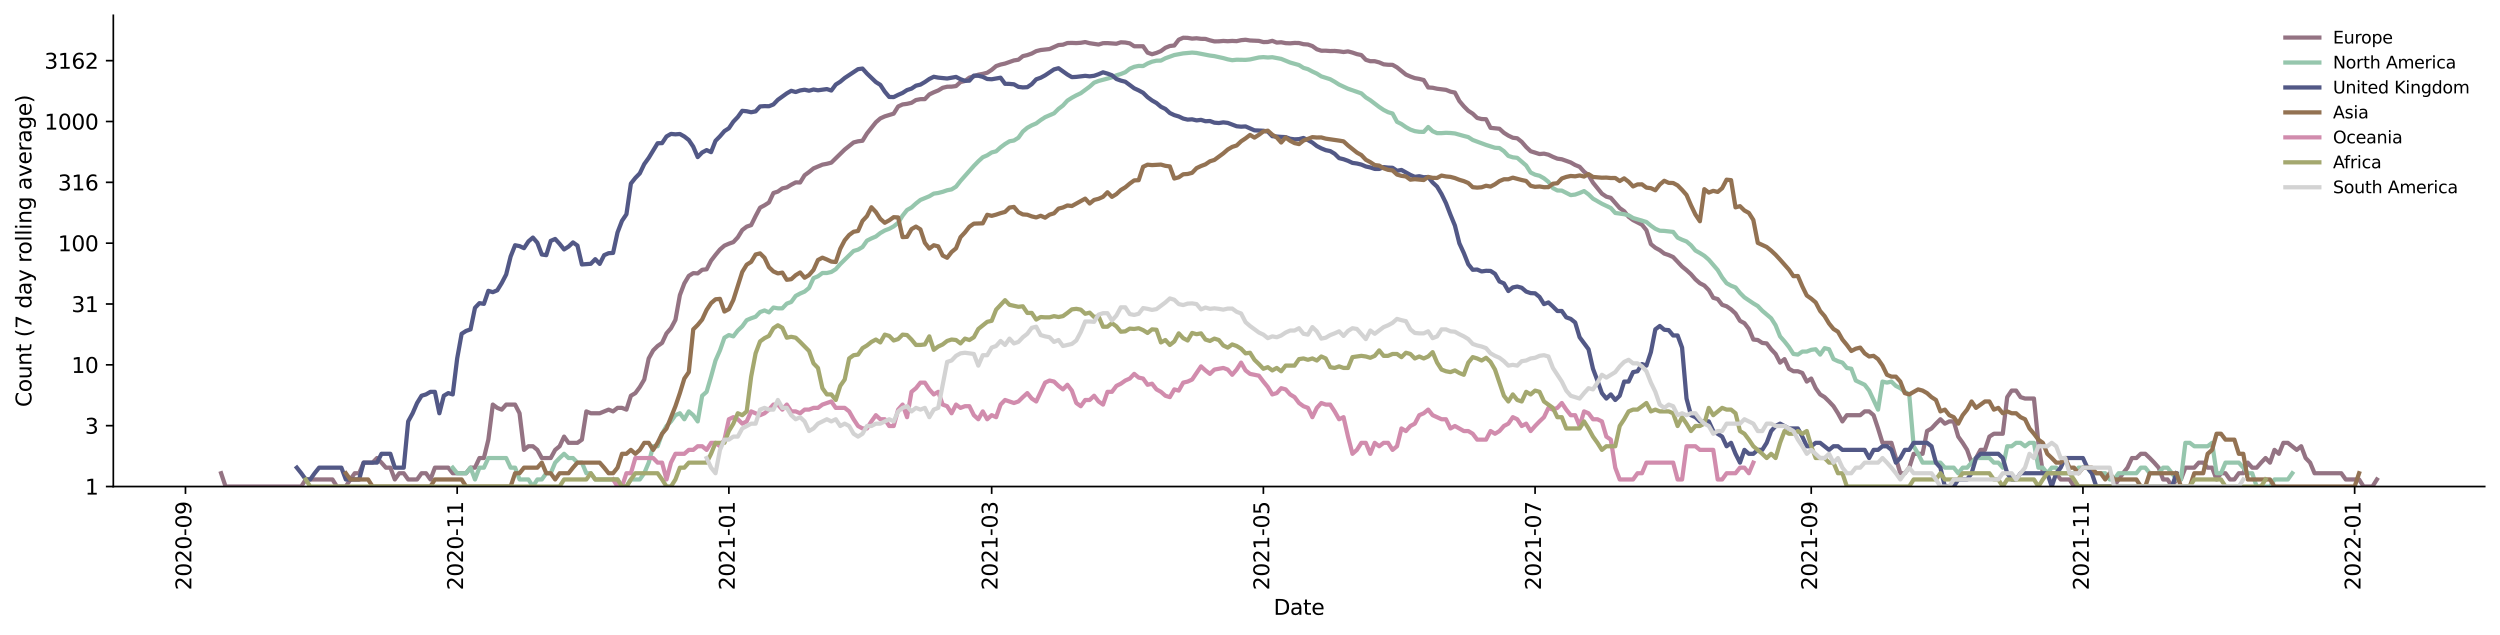 <?xml version="1.0" encoding="utf-8" standalone="no"?>
<!DOCTYPE svg PUBLIC "-//W3C//DTD SVG 1.1//EN"
  "http://www.w3.org/Graphics/SVG/1.1/DTD/svg11.dtd">
<svg height="298.621pt" version="1.1" viewBox="0 0 1176.528 298.621" width="1176.528pt" xmlns="http://www.w3.org/2000/svg" xmlns:xlink="http://www.w3.org/1999/xlink">
 <defs>
  <style type="text/css">*{stroke-linecap:butt;stroke-linejoin:round;}</style>
 </defs>
 <g id="figure_1">
  <g id="patch_1">
   <path d="M 0 298.621 
L 1176.528 298.621 
L 1176.528 0 
L 0 0 
z
" style="fill:#ffffff;"/>
  </g>
  <g id="axes_1">
   <g id="patch_2">
    <path d="M 53.328 228.96 
L 1169.328 228.96 
L 1169.328 7.2 
L 53.328 7.2 
z
" style="fill:#ffffff;"/>
   </g>
   <g id="matplotlib.axis_1">
    <g id="xtick_1">
     <g id="line2d_1">
      <defs>
       <path d="M 0 0 
L 0 3.5 
" id="m45ad692506" style="stroke:#000000;stroke-width:0.8;"/>
      </defs>
      <g>
       <use style="stroke:#000000;stroke-width:0.8;" x="87.286" xlink:href="#m45ad692506" y="228.96"/>
      </g>
     </g>
     <g id="text_1">
      <!-- 2020-09 -->
      <g transform="translate(90.045 277.743)rotate(-90)scale(0.1 -0.1)">
       <defs>
        <path d="M 1228 531 
L 3431 531 
L 3431 0 
L 469 0 
L 469 531 
Q 828 903 1448 1529 
Q 2069 2156 2228 2338 
Q 2531 2678 2651 2914 
Q 2772 3150 2772 3378 
Q 2772 3750 2511 3984 
Q 2250 4219 1831 4219 
Q 1534 4219 1204 4116 
Q 875 4013 500 3803 
L 500 4441 
Q 881 4594 1212 4672 
Q 1544 4750 1819 4750 
Q 2544 4750 2975 4387 
Q 3406 4025 3406 3419 
Q 3406 3131 3298 2873 
Q 3191 2616 2906 2266 
Q 2828 2175 2409 1742 
Q 1991 1309 1228 531 
z
" id="DejaVuSans-32" transform="scale(0.016)"/>
        <path d="M 2034 4250 
Q 1547 4250 1301 3770 
Q 1056 3291 1056 2328 
Q 1056 1369 1301 889 
Q 1547 409 2034 409 
Q 2525 409 2770 889 
Q 3016 1369 3016 2328 
Q 3016 3291 2770 3770 
Q 2525 4250 2034 4250 
z
M 2034 4750 
Q 2819 4750 3233 4129 
Q 3647 3509 3647 2328 
Q 3647 1150 3233 529 
Q 2819 -91 2034 -91 
Q 1250 -91 836 529 
Q 422 1150 422 2328 
Q 422 3509 836 4129 
Q 1250 4750 2034 4750 
z
" id="DejaVuSans-30" transform="scale(0.016)"/>
        <path d="M 313 2009 
L 1997 2009 
L 1997 1497 
L 313 1497 
L 313 2009 
z
" id="DejaVuSans-2d" transform="scale(0.016)"/>
        <path d="M 703 97 
L 703 672 
Q 941 559 1184 500 
Q 1428 441 1663 441 
Q 2288 441 2617 861 
Q 2947 1281 2994 2138 
Q 2813 1869 2534 1725 
Q 2256 1581 1919 1581 
Q 1219 1581 811 2004 
Q 403 2428 403 3163 
Q 403 3881 828 4315 
Q 1253 4750 1959 4750 
Q 2769 4750 3195 4129 
Q 3622 3509 3622 2328 
Q 3622 1225 3098 567 
Q 2575 -91 1691 -91 
Q 1453 -91 1209 -44 
Q 966 3 703 97 
z
M 1959 2075 
Q 2384 2075 2632 2365 
Q 2881 2656 2881 3163 
Q 2881 3666 2632 3958 
Q 2384 4250 1959 4250 
Q 1534 4250 1286 3958 
Q 1038 3666 1038 3163 
Q 1038 2656 1286 2365 
Q 1534 2075 1959 2075 
z
" id="DejaVuSans-39" transform="scale(0.016)"/>
       </defs>
       <use xlink:href="#DejaVuSans-32"/>
       <use x="63.623" xlink:href="#DejaVuSans-30"/>
       <use x="127.246" xlink:href="#DejaVuSans-32"/>
       <use x="190.869" xlink:href="#DejaVuSans-30"/>
       <use x="254.492" xlink:href="#DejaVuSans-2d"/>
       <use x="290.576" xlink:href="#DejaVuSans-30"/>
       <use x="354.199" xlink:href="#DejaVuSans-39"/>
      </g>
     </g>
    </g>
    <g id="xtick_2">
     <g id="line2d_2">
      <g>
       <use style="stroke:#000000;stroke-width:0.8;" x="215.152" xlink:href="#m45ad692506" y="228.96"/>
      </g>
     </g>
     <g id="text_2">
      <!-- 2020-11 -->
      <g transform="translate(217.912 277.743)rotate(-90)scale(0.1 -0.1)">
       <defs>
        <path d="M 794 531 
L 1825 531 
L 1825 4091 
L 703 3866 
L 703 4441 
L 1819 4666 
L 2450 4666 
L 2450 531 
L 3481 531 
L 3481 0 
L 794 0 
L 794 531 
z
" id="DejaVuSans-31" transform="scale(0.016)"/>
       </defs>
       <use xlink:href="#DejaVuSans-32"/>
       <use x="63.623" xlink:href="#DejaVuSans-30"/>
       <use x="127.246" xlink:href="#DejaVuSans-32"/>
       <use x="190.869" xlink:href="#DejaVuSans-30"/>
       <use x="254.492" xlink:href="#DejaVuSans-2d"/>
       <use x="290.576" xlink:href="#DejaVuSans-31"/>
       <use x="354.199" xlink:href="#DejaVuSans-31"/>
      </g>
     </g>
    </g>
    <g id="xtick_3">
     <g id="line2d_3">
      <g>
       <use style="stroke:#000000;stroke-width:0.8;" x="343.019" xlink:href="#m45ad692506" y="228.96"/>
      </g>
     </g>
     <g id="text_3">
      <!-- 2021-01 -->
      <g transform="translate(345.778 277.743)rotate(-90)scale(0.1 -0.1)">
       <use xlink:href="#DejaVuSans-32"/>
       <use x="63.623" xlink:href="#DejaVuSans-30"/>
       <use x="127.246" xlink:href="#DejaVuSans-32"/>
       <use x="190.869" xlink:href="#DejaVuSans-31"/>
       <use x="254.492" xlink:href="#DejaVuSans-2d"/>
       <use x="290.576" xlink:href="#DejaVuSans-30"/>
       <use x="354.199" xlink:href="#DejaVuSans-31"/>
      </g>
     </g>
    </g>
    <g id="xtick_4">
     <g id="line2d_4">
      <g>
       <use style="stroke:#000000;stroke-width:0.8;" x="466.693" xlink:href="#m45ad692506" y="228.96"/>
      </g>
     </g>
     <g id="text_4">
      <!-- 2021-03 -->
      <g transform="translate(469.452 277.743)rotate(-90)scale(0.1 -0.1)">
       <defs>
        <path d="M 2597 2516 
Q 3050 2419 3304 2112 
Q 3559 1806 3559 1356 
Q 3559 666 3084 287 
Q 2609 -91 1734 -91 
Q 1441 -91 1130 -33 
Q 819 25 488 141 
L 488 750 
Q 750 597 1062 519 
Q 1375 441 1716 441 
Q 2309 441 2620 675 
Q 2931 909 2931 1356 
Q 2931 1769 2642 2001 
Q 2353 2234 1838 2234 
L 1294 2234 
L 1294 2753 
L 1863 2753 
Q 2328 2753 2575 2939 
Q 2822 3125 2822 3475 
Q 2822 3834 2567 4026 
Q 2313 4219 1838 4219 
Q 1578 4219 1281 4162 
Q 984 4106 628 3988 
L 628 4550 
Q 988 4650 1302 4700 
Q 1616 4750 1894 4750 
Q 2613 4750 3031 4423 
Q 3450 4097 3450 3541 
Q 3450 3153 3228 2886 
Q 3006 2619 2597 2516 
z
" id="DejaVuSans-33" transform="scale(0.016)"/>
       </defs>
       <use xlink:href="#DejaVuSans-32"/>
       <use x="63.623" xlink:href="#DejaVuSans-30"/>
       <use x="127.246" xlink:href="#DejaVuSans-32"/>
       <use x="190.869" xlink:href="#DejaVuSans-31"/>
       <use x="254.492" xlink:href="#DejaVuSans-2d"/>
       <use x="290.576" xlink:href="#DejaVuSans-30"/>
       <use x="354.199" xlink:href="#DejaVuSans-33"/>
      </g>
     </g>
    </g>
    <g id="xtick_5">
     <g id="line2d_5">
      <g>
       <use style="stroke:#000000;stroke-width:0.8;" x="594.559" xlink:href="#m45ad692506" y="228.96"/>
      </g>
     </g>
     <g id="text_5">
      <!-- 2021-05 -->
      <g transform="translate(597.318 277.743)rotate(-90)scale(0.1 -0.1)">
       <defs>
        <path d="M 691 4666 
L 3169 4666 
L 3169 4134 
L 1269 4134 
L 1269 2991 
Q 1406 3038 1543 3061 
Q 1681 3084 1819 3084 
Q 2600 3084 3056 2656 
Q 3513 2228 3513 1497 
Q 3513 744 3044 326 
Q 2575 -91 1722 -91 
Q 1428 -91 1123 -41 
Q 819 9 494 109 
L 494 744 
Q 775 591 1075 516 
Q 1375 441 1709 441 
Q 2250 441 2565 725 
Q 2881 1009 2881 1497 
Q 2881 1984 2565 2268 
Q 2250 2553 1709 2553 
Q 1456 2553 1204 2497 
Q 953 2441 691 2322 
L 691 4666 
z
" id="DejaVuSans-35" transform="scale(0.016)"/>
       </defs>
       <use xlink:href="#DejaVuSans-32"/>
       <use x="63.623" xlink:href="#DejaVuSans-30"/>
       <use x="127.246" xlink:href="#DejaVuSans-32"/>
       <use x="190.869" xlink:href="#DejaVuSans-31"/>
       <use x="254.492" xlink:href="#DejaVuSans-2d"/>
       <use x="290.576" xlink:href="#DejaVuSans-30"/>
       <use x="354.199" xlink:href="#DejaVuSans-35"/>
      </g>
     </g>
    </g>
    <g id="xtick_6">
     <g id="line2d_6">
      <g>
       <use style="stroke:#000000;stroke-width:0.8;" x="722.425" xlink:href="#m45ad692506" y="228.96"/>
      </g>
     </g>
     <g id="text_6">
      <!-- 2021-07 -->
      <g transform="translate(725.184 277.743)rotate(-90)scale(0.1 -0.1)">
       <defs>
        <path d="M 525 4666 
L 3525 4666 
L 3525 4397 
L 1831 0 
L 1172 0 
L 2766 4134 
L 525 4134 
L 525 4666 
z
" id="DejaVuSans-37" transform="scale(0.016)"/>
       </defs>
       <use xlink:href="#DejaVuSans-32"/>
       <use x="63.623" xlink:href="#DejaVuSans-30"/>
       <use x="127.246" xlink:href="#DejaVuSans-32"/>
       <use x="190.869" xlink:href="#DejaVuSans-31"/>
       <use x="254.492" xlink:href="#DejaVuSans-2d"/>
       <use x="290.576" xlink:href="#DejaVuSans-30"/>
       <use x="354.199" xlink:href="#DejaVuSans-37"/>
      </g>
     </g>
    </g>
    <g id="xtick_7">
     <g id="line2d_7">
      <g>
       <use style="stroke:#000000;stroke-width:0.8;" x="852.387" xlink:href="#m45ad692506" y="228.96"/>
      </g>
     </g>
     <g id="text_7">
      <!-- 2021-09 -->
      <g transform="translate(855.147 277.743)rotate(-90)scale(0.1 -0.1)">
       <use xlink:href="#DejaVuSans-32"/>
       <use x="63.623" xlink:href="#DejaVuSans-30"/>
       <use x="127.246" xlink:href="#DejaVuSans-32"/>
       <use x="190.869" xlink:href="#DejaVuSans-31"/>
       <use x="254.492" xlink:href="#DejaVuSans-2d"/>
       <use x="290.576" xlink:href="#DejaVuSans-30"/>
       <use x="354.199" xlink:href="#DejaVuSans-39"/>
      </g>
     </g>
    </g>
    <g id="xtick_8">
     <g id="line2d_8">
      <g>
       <use style="stroke:#000000;stroke-width:0.8;" x="980.254" xlink:href="#m45ad692506" y="228.96"/>
      </g>
     </g>
     <g id="text_8">
      <!-- 2021-11 -->
      <g transform="translate(983.013 277.743)rotate(-90)scale(0.1 -0.1)">
       <use xlink:href="#DejaVuSans-32"/>
       <use x="63.623" xlink:href="#DejaVuSans-30"/>
       <use x="127.246" xlink:href="#DejaVuSans-32"/>
       <use x="190.869" xlink:href="#DejaVuSans-31"/>
       <use x="254.492" xlink:href="#DejaVuSans-2d"/>
       <use x="290.576" xlink:href="#DejaVuSans-31"/>
       <use x="354.199" xlink:href="#DejaVuSans-31"/>
      </g>
     </g>
    </g>
    <g id="xtick_9">
     <g id="line2d_9">
      <g>
       <use style="stroke:#000000;stroke-width:0.8;" x="1108.12" xlink:href="#m45ad692506" y="228.96"/>
      </g>
     </g>
     <g id="text_9">
      <!-- 2022-01 -->
      <g transform="translate(1110.879 277.743)rotate(-90)scale(0.1 -0.1)">
       <use xlink:href="#DejaVuSans-32"/>
       <use x="63.623" xlink:href="#DejaVuSans-30"/>
       <use x="127.246" xlink:href="#DejaVuSans-32"/>
       <use x="190.869" xlink:href="#DejaVuSans-32"/>
       <use x="254.492" xlink:href="#DejaVuSans-2d"/>
       <use x="290.576" xlink:href="#DejaVuSans-30"/>
       <use x="354.199" xlink:href="#DejaVuSans-31"/>
      </g>
     </g>
    </g>
    <g id="text_10">
     <!-- Date -->
     <g transform="translate(599.377 289.341)scale(0.1 -0.1)">
      <defs>
       <path d="M 1259 4147 
L 1259 519 
L 2022 519 
Q 2988 519 3436 956 
Q 3884 1394 3884 2338 
Q 3884 3275 3436 3711 
Q 2988 4147 2022 4147 
L 1259 4147 
z
M 628 4666 
L 1925 4666 
Q 3281 4666 3915 4102 
Q 4550 3538 4550 2338 
Q 4550 1131 3912 565 
Q 3275 0 1925 0 
L 628 0 
L 628 4666 
z
" id="DejaVuSans-44" transform="scale(0.016)"/>
       <path d="M 2194 1759 
Q 1497 1759 1228 1600 
Q 959 1441 959 1056 
Q 959 750 1161 570 
Q 1363 391 1709 391 
Q 2188 391 2477 730 
Q 2766 1069 2766 1631 
L 2766 1759 
L 2194 1759 
z
M 3341 1997 
L 3341 0 
L 2766 0 
L 2766 531 
Q 2569 213 2275 61 
Q 1981 -91 1556 -91 
Q 1019 -91 701 211 
Q 384 513 384 1019 
Q 384 1609 779 1909 
Q 1175 2209 1959 2209 
L 2766 2209 
L 2766 2266 
Q 2766 2663 2505 2880 
Q 2244 3097 1772 3097 
Q 1472 3097 1187 3025 
Q 903 2953 641 2809 
L 641 3341 
Q 956 3463 1253 3523 
Q 1550 3584 1831 3584 
Q 2591 3584 2966 3190 
Q 3341 2797 3341 1997 
z
" id="DejaVuSans-61" transform="scale(0.016)"/>
       <path d="M 1172 4494 
L 1172 3500 
L 2356 3500 
L 2356 3053 
L 1172 3053 
L 1172 1153 
Q 1172 725 1289 603 
Q 1406 481 1766 481 
L 2356 481 
L 2356 0 
L 1766 0 
Q 1100 0 847 248 
Q 594 497 594 1153 
L 594 3053 
L 172 3053 
L 172 3500 
L 594 3500 
L 594 4494 
L 1172 4494 
z
" id="DejaVuSans-74" transform="scale(0.016)"/>
       <path d="M 3597 1894 
L 3597 1613 
L 953 1613 
Q 991 1019 1311 708 
Q 1631 397 2203 397 
Q 2534 397 2845 478 
Q 3156 559 3463 722 
L 3463 178 
Q 3153 47 2828 -22 
Q 2503 -91 2169 -91 
Q 1331 -91 842 396 
Q 353 884 353 1716 
Q 353 2575 817 3079 
Q 1281 3584 2069 3584 
Q 2775 3584 3186 3129 
Q 3597 2675 3597 1894 
z
M 3022 2063 
Q 3016 2534 2758 2815 
Q 2500 3097 2075 3097 
Q 1594 3097 1305 2825 
Q 1016 2553 972 2059 
L 3022 2063 
z
" id="DejaVuSans-65" transform="scale(0.016)"/>
      </defs>
      <use xlink:href="#DejaVuSans-44"/>
      <use x="77.002" xlink:href="#DejaVuSans-61"/>
      <use x="138.281" xlink:href="#DejaVuSans-74"/>
      <use x="177.49" xlink:href="#DejaVuSans-65"/>
     </g>
    </g>
   </g>
   <g id="matplotlib.axis_2">
    <g id="ytick_1">
     <g id="line2d_10">
      <defs>
       <path d="M 0 0 
L -3.5 0 
" id="mf6d2181c3c" style="stroke:#000000;stroke-width:0.8;"/>
      </defs>
      <g>
       <use style="stroke:#000000;stroke-width:0.8;" x="53.328" xlink:href="#mf6d2181c3c" y="228.96"/>
      </g>
     </g>
     <g id="text_11">
      <!-- 1 -->
      <g transform="translate(39.966 232.759)scale(0.1 -0.1)">
       <use xlink:href="#DejaVuSans-31"/>
      </g>
     </g>
    </g>
    <g id="ytick_2">
     <g id="line2d_11">
      <g>
       <use style="stroke:#000000;stroke-width:0.8;" x="53.328" xlink:href="#mf6d2181c3c" y="200.33"/>
      </g>
     </g>
     <g id="text_12">
      <!-- 3 -->
      <g transform="translate(39.966 204.129)scale(0.1 -0.1)">
       <use xlink:href="#DejaVuSans-33"/>
      </g>
     </g>
    </g>
    <g id="ytick_3">
     <g id="line2d_12">
      <g>
       <use style="stroke:#000000;stroke-width:0.8;" x="53.328" xlink:href="#mf6d2181c3c" y="171.7"/>
      </g>
     </g>
     <g id="text_13">
      <!-- 10 -->
      <g transform="translate(33.603 175.499)scale(0.1 -0.1)">
       <use xlink:href="#DejaVuSans-31"/>
       <use x="63.623" xlink:href="#DejaVuSans-30"/>
      </g>
     </g>
    </g>
    <g id="ytick_4">
     <g id="line2d_13">
      <g>
       <use style="stroke:#000000;stroke-width:0.8;" x="53.328" xlink:href="#mf6d2181c3c" y="143.07"/>
      </g>
     </g>
     <g id="text_14">
      <!-- 31 -->
      <g transform="translate(33.603 146.869)scale(0.1 -0.1)">
       <use xlink:href="#DejaVuSans-33"/>
       <use x="63.623" xlink:href="#DejaVuSans-31"/>
      </g>
     </g>
    </g>
    <g id="ytick_5">
     <g id="line2d_14">
      <g>
       <use style="stroke:#000000;stroke-width:0.8;" x="53.328" xlink:href="#mf6d2181c3c" y="114.439"/>
      </g>
     </g>
     <g id="text_15">
      <!-- 100 -->
      <g transform="translate(27.241 118.239)scale(0.1 -0.1)">
       <use xlink:href="#DejaVuSans-31"/>
       <use x="63.623" xlink:href="#DejaVuSans-30"/>
       <use x="127.246" xlink:href="#DejaVuSans-30"/>
      </g>
     </g>
    </g>
    <g id="ytick_6">
     <g id="line2d_15">
      <g>
       <use style="stroke:#000000;stroke-width:0.8;" x="53.328" xlink:href="#mf6d2181c3c" y="85.809"/>
      </g>
     </g>
     <g id="text_16">
      <!-- 316 -->
      <g transform="translate(27.241 89.608)scale(0.1 -0.1)">
       <defs>
        <path d="M 2113 2584 
Q 1688 2584 1439 2293 
Q 1191 2003 1191 1497 
Q 1191 994 1439 701 
Q 1688 409 2113 409 
Q 2538 409 2786 701 
Q 3034 994 3034 1497 
Q 3034 2003 2786 2293 
Q 2538 2584 2113 2584 
z
M 3366 4563 
L 3366 3988 
Q 3128 4100 2886 4159 
Q 2644 4219 2406 4219 
Q 1781 4219 1451 3797 
Q 1122 3375 1075 2522 
Q 1259 2794 1537 2939 
Q 1816 3084 2150 3084 
Q 2853 3084 3261 2657 
Q 3669 2231 3669 1497 
Q 3669 778 3244 343 
Q 2819 -91 2113 -91 
Q 1303 -91 875 529 
Q 447 1150 447 2328 
Q 447 3434 972 4092 
Q 1497 4750 2381 4750 
Q 2619 4750 2861 4703 
Q 3103 4656 3366 4563 
z
" id="DejaVuSans-36" transform="scale(0.016)"/>
       </defs>
       <use xlink:href="#DejaVuSans-33"/>
       <use x="63.623" xlink:href="#DejaVuSans-31"/>
       <use x="127.246" xlink:href="#DejaVuSans-36"/>
      </g>
     </g>
    </g>
    <g id="ytick_7">
     <g id="line2d_16">
      <g>
       <use style="stroke:#000000;stroke-width:0.8;" x="53.328" xlink:href="#mf6d2181c3c" y="57.179"/>
      </g>
     </g>
     <g id="text_17">
      <!-- 1000 -->
      <g transform="translate(20.878 60.978)scale(0.1 -0.1)">
       <use xlink:href="#DejaVuSans-31"/>
       <use x="63.623" xlink:href="#DejaVuSans-30"/>
       <use x="127.246" xlink:href="#DejaVuSans-30"/>
       <use x="190.869" xlink:href="#DejaVuSans-30"/>
      </g>
     </g>
    </g>
    <g id="ytick_8">
     <g id="line2d_17">
      <g>
       <use style="stroke:#000000;stroke-width:0.8;" x="53.328" xlink:href="#mf6d2181c3c" y="28.549"/>
      </g>
     </g>
     <g id="text_18">
      <!-- 3162 -->
      <g transform="translate(20.878 32.348)scale(0.1 -0.1)">
       <use xlink:href="#DejaVuSans-33"/>
       <use x="63.623" xlink:href="#DejaVuSans-31"/>
       <use x="127.246" xlink:href="#DejaVuSans-36"/>
       <use x="190.869" xlink:href="#DejaVuSans-32"/>
      </g>
     </g>
    </g>
    <g id="text_19">
     <!-- Count (7 day rolling average) -->
     <g transform="translate(14.798 191.548)rotate(-90)scale(0.1 -0.1)">
      <defs>
       <path d="M 4122 4306 
L 4122 3641 
Q 3803 3938 3442 4084 
Q 3081 4231 2675 4231 
Q 1875 4231 1450 3742 
Q 1025 3253 1025 2328 
Q 1025 1406 1450 917 
Q 1875 428 2675 428 
Q 3081 428 3442 575 
Q 3803 722 4122 1019 
L 4122 359 
Q 3791 134 3420 21 
Q 3050 -91 2638 -91 
Q 1578 -91 968 557 
Q 359 1206 359 2328 
Q 359 3453 968 4101 
Q 1578 4750 2638 4750 
Q 3056 4750 3426 4639 
Q 3797 4528 4122 4306 
z
" id="DejaVuSans-43" transform="scale(0.016)"/>
       <path d="M 1959 3097 
Q 1497 3097 1228 2736 
Q 959 2375 959 1747 
Q 959 1119 1226 758 
Q 1494 397 1959 397 
Q 2419 397 2687 759 
Q 2956 1122 2956 1747 
Q 2956 2369 2687 2733 
Q 2419 3097 1959 3097 
z
M 1959 3584 
Q 2709 3584 3137 3096 
Q 3566 2609 3566 1747 
Q 3566 888 3137 398 
Q 2709 -91 1959 -91 
Q 1206 -91 779 398 
Q 353 888 353 1747 
Q 353 2609 779 3096 
Q 1206 3584 1959 3584 
z
" id="DejaVuSans-6f" transform="scale(0.016)"/>
       <path d="M 544 1381 
L 544 3500 
L 1119 3500 
L 1119 1403 
Q 1119 906 1312 657 
Q 1506 409 1894 409 
Q 2359 409 2629 706 
Q 2900 1003 2900 1516 
L 2900 3500 
L 3475 3500 
L 3475 0 
L 2900 0 
L 2900 538 
Q 2691 219 2414 64 
Q 2138 -91 1772 -91 
Q 1169 -91 856 284 
Q 544 659 544 1381 
z
M 1991 3584 
L 1991 3584 
z
" id="DejaVuSans-75" transform="scale(0.016)"/>
       <path d="M 3513 2113 
L 3513 0 
L 2938 0 
L 2938 2094 
Q 2938 2591 2744 2837 
Q 2550 3084 2163 3084 
Q 1697 3084 1428 2787 
Q 1159 2491 1159 1978 
L 1159 0 
L 581 0 
L 581 3500 
L 1159 3500 
L 1159 2956 
Q 1366 3272 1645 3428 
Q 1925 3584 2291 3584 
Q 2894 3584 3203 3211 
Q 3513 2838 3513 2113 
z
" id="DejaVuSans-6e" transform="scale(0.016)"/>
       <path id="DejaVuSans-20" transform="scale(0.016)"/>
       <path d="M 1984 4856 
Q 1566 4138 1362 3434 
Q 1159 2731 1159 2009 
Q 1159 1288 1364 580 
Q 1569 -128 1984 -844 
L 1484 -844 
Q 1016 -109 783 600 
Q 550 1309 550 2009 
Q 550 2706 781 3412 
Q 1013 4119 1484 4856 
L 1984 4856 
z
" id="DejaVuSans-28" transform="scale(0.016)"/>
       <path d="M 2906 2969 
L 2906 4863 
L 3481 4863 
L 3481 0 
L 2906 0 
L 2906 525 
Q 2725 213 2448 61 
Q 2172 -91 1784 -91 
Q 1150 -91 751 415 
Q 353 922 353 1747 
Q 353 2572 751 3078 
Q 1150 3584 1784 3584 
Q 2172 3584 2448 3432 
Q 2725 3281 2906 2969 
z
M 947 1747 
Q 947 1113 1208 752 
Q 1469 391 1925 391 
Q 2381 391 2643 752 
Q 2906 1113 2906 1747 
Q 2906 2381 2643 2742 
Q 2381 3103 1925 3103 
Q 1469 3103 1208 2742 
Q 947 2381 947 1747 
z
" id="DejaVuSans-64" transform="scale(0.016)"/>
       <path d="M 2059 -325 
Q 1816 -950 1584 -1140 
Q 1353 -1331 966 -1331 
L 506 -1331 
L 506 -850 
L 844 -850 
Q 1081 -850 1212 -737 
Q 1344 -625 1503 -206 
L 1606 56 
L 191 3500 
L 800 3500 
L 1894 763 
L 2988 3500 
L 3597 3500 
L 2059 -325 
z
" id="DejaVuSans-79" transform="scale(0.016)"/>
       <path d="M 2631 2963 
Q 2534 3019 2420 3045 
Q 2306 3072 2169 3072 
Q 1681 3072 1420 2755 
Q 1159 2438 1159 1844 
L 1159 0 
L 581 0 
L 581 3500 
L 1159 3500 
L 1159 2956 
Q 1341 3275 1631 3429 
Q 1922 3584 2338 3584 
Q 2397 3584 2469 3576 
Q 2541 3569 2628 3553 
L 2631 2963 
z
" id="DejaVuSans-72" transform="scale(0.016)"/>
       <path d="M 603 4863 
L 1178 4863 
L 1178 0 
L 603 0 
L 603 4863 
z
" id="DejaVuSans-6c" transform="scale(0.016)"/>
       <path d="M 603 3500 
L 1178 3500 
L 1178 0 
L 603 0 
L 603 3500 
z
M 603 4863 
L 1178 4863 
L 1178 4134 
L 603 4134 
L 603 4863 
z
" id="DejaVuSans-69" transform="scale(0.016)"/>
       <path d="M 2906 1791 
Q 2906 2416 2648 2759 
Q 2391 3103 1925 3103 
Q 1463 3103 1205 2759 
Q 947 2416 947 1791 
Q 947 1169 1205 825 
Q 1463 481 1925 481 
Q 2391 481 2648 825 
Q 2906 1169 2906 1791 
z
M 3481 434 
Q 3481 -459 3084 -895 
Q 2688 -1331 1869 -1331 
Q 1566 -1331 1297 -1286 
Q 1028 -1241 775 -1147 
L 775 -588 
Q 1028 -725 1275 -790 
Q 1522 -856 1778 -856 
Q 2344 -856 2625 -561 
Q 2906 -266 2906 331 
L 2906 616 
Q 2728 306 2450 153 
Q 2172 0 1784 0 
Q 1141 0 747 490 
Q 353 981 353 1791 
Q 353 2603 747 3093 
Q 1141 3584 1784 3584 
Q 2172 3584 2450 3431 
Q 2728 3278 2906 2969 
L 2906 3500 
L 3481 3500 
L 3481 434 
z
" id="DejaVuSans-67" transform="scale(0.016)"/>
       <path d="M 191 3500 
L 800 3500 
L 1894 563 
L 2988 3500 
L 3597 3500 
L 2284 0 
L 1503 0 
L 191 3500 
z
" id="DejaVuSans-76" transform="scale(0.016)"/>
       <path d="M 513 4856 
L 1013 4856 
Q 1481 4119 1714 3412 
Q 1947 2706 1947 2009 
Q 1947 1309 1714 600 
Q 1481 -109 1013 -844 
L 513 -844 
Q 928 -128 1133 580 
Q 1338 1288 1338 2009 
Q 1338 2731 1133 3434 
Q 928 4138 513 4856 
z
" id="DejaVuSans-29" transform="scale(0.016)"/>
      </defs>
      <use xlink:href="#DejaVuSans-43"/>
      <use x="69.824" xlink:href="#DejaVuSans-6f"/>
      <use x="131.006" xlink:href="#DejaVuSans-75"/>
      <use x="194.385" xlink:href="#DejaVuSans-6e"/>
      <use x="257.764" xlink:href="#DejaVuSans-74"/>
      <use x="296.973" xlink:href="#DejaVuSans-20"/>
      <use x="328.76" xlink:href="#DejaVuSans-28"/>
      <use x="367.773" xlink:href="#DejaVuSans-37"/>
      <use x="431.396" xlink:href="#DejaVuSans-20"/>
      <use x="463.184" xlink:href="#DejaVuSans-64"/>
      <use x="526.66" xlink:href="#DejaVuSans-61"/>
      <use x="587.939" xlink:href="#DejaVuSans-79"/>
      <use x="647.119" xlink:href="#DejaVuSans-20"/>
      <use x="678.906" xlink:href="#DejaVuSans-72"/>
      <use x="717.77" xlink:href="#DejaVuSans-6f"/>
      <use x="778.951" xlink:href="#DejaVuSans-6c"/>
      <use x="806.734" xlink:href="#DejaVuSans-6c"/>
      <use x="834.518" xlink:href="#DejaVuSans-69"/>
      <use x="862.301" xlink:href="#DejaVuSans-6e"/>
      <use x="925.68" xlink:href="#DejaVuSans-67"/>
      <use x="989.156" xlink:href="#DejaVuSans-20"/>
      <use x="1020.943" xlink:href="#DejaVuSans-61"/>
      <use x="1082.223" xlink:href="#DejaVuSans-76"/>
      <use x="1141.402" xlink:href="#DejaVuSans-65"/>
      <use x="1202.926" xlink:href="#DejaVuSans-72"/>
      <use x="1244.039" xlink:href="#DejaVuSans-61"/>
      <use x="1305.318" xlink:href="#DejaVuSans-67"/>
      <use x="1368.795" xlink:href="#DejaVuSans-65"/>
      <use x="1430.318" xlink:href="#DejaVuSans-29"/>
     </g>
    </g>
   </g>
   <g id="line2d_18">
    <path clip-path="url(#pce19eb050b)" d="M 104.055 222.71 
L 106.152 228.96 
L 141.786 228.96 
L 143.883 225.639 
L 156.46 225.639 
L 158.556 228.96 
L 162.748 228.96 
L 164.844 225.639 
L 166.94 222.71 
L 169.037 222.71 
L 171.133 217.72 
L 175.325 217.72 
L 177.421 215.556 
L 179.517 217.72 
L 181.614 220.09 
L 183.71 220.09 
L 185.806 225.639 
L 187.902 222.71 
L 189.998 222.71 
L 192.094 225.639 
L 196.287 225.639 
L 198.383 222.71 
L 200.479 222.71 
L 202.575 225.639 
L 204.671 220.09 
L 210.96 220.09 
L 213.056 222.71 
L 219.345 222.71 
L 221.441 220.09 
L 223.537 220.09 
L 225.633 215.556 
L 227.729 215.556 
L 229.825 206.895 
L 231.922 190.4 
L 234.018 191.955 
L 236.114 192.77 
L 238.21 190.4 
L 242.403 190.4 
L 244.499 194.486 
L 246.595 211.723 
L 248.691 210.007 
L 250.787 210.007 
L 252.883 211.723 
L 254.98 215.556 
L 259.172 215.556 
L 261.268 211.723 
L 263.364 210.007 
L 265.46 205.473 
L 267.557 208.402 
L 271.749 208.402 
L 273.845 206.895 
L 275.941 193.613 
L 278.037 194.486 
L 282.23 194.486 
L 286.422 192.77 
L 288.518 193.613 
L 290.614 191.955 
L 292.711 191.955 
L 294.807 192.77 
L 296.903 186.246 
L 298.999 185.002 
L 301.095 182.141 
L 303.191 178.618 
L 305.288 168.692 
L 307.384 164.903 
L 309.48 162.83 
L 311.576 161.381 
L 313.672 156.886 
L 315.768 154.463 
L 317.865 150.528 
L 319.961 138.878 
L 322.057 133.367 
L 324.153 129.829 
L 326.249 128.543 
L 328.345 128.669 
L 330.442 126.966 
L 332.538 126.731 
L 334.634 122.658 
L 336.73 119.944 
L 338.826 117.417 
L 340.922 115.603 
L 343.019 114.689 
L 345.115 113.947 
L 347.211 111.685 
L 349.307 108.273 
L 351.403 106.663 
L 353.499 105.946 
L 355.596 101.687 
L 357.692 97.741 
L 359.788 96.623 
L 361.884 95.288 
L 363.98 90.829 
L 366.076 90.164 
L 368.173 88.658 
L 370.269 88.196 
L 372.365 86.931 
L 374.461 85.838 
L 376.557 85.872 
L 378.653 82.477 
L 380.75 80.953 
L 382.846 79.247 
L 387.038 77.482 
L 389.134 77.084 
L 391.23 76.536 
L 397.519 70.379 
L 401.711 67.038 
L 403.807 66.5 
L 405.904 66.242 
L 408 62.831 
L 412.192 57.548 
L 414.288 55.73 
L 416.384 54.77 
L 420.577 53.479 
L 422.673 50.111 
L 424.769 49.149 
L 426.865 48.868 
L 428.961 48.382 
L 431.058 47.072 
L 433.154 46.671 
L 435.25 46.641 
L 437.346 44.443 
L 439.442 43.432 
L 441.538 42.582 
L 443.635 41.323 
L 445.731 40.815 
L 447.827 40.78 
L 449.923 40.493 
L 452.019 38.616 
L 454.116 38.112 
L 456.212 36.528 
L 458.308 35.904 
L 460.404 35.153 
L 462.5 34.765 
L 464.596 34.233 
L 466.693 32.877 
L 468.789 31.1 
L 470.885 30.375 
L 472.981 29.911 
L 477.173 28.439 
L 479.27 28.107 
L 481.366 26.421 
L 483.462 25.923 
L 485.558 25.191 
L 487.654 24.069 
L 489.75 23.543 
L 493.943 23.076 
L 498.135 21.195 
L 500.231 21.037 
L 502.327 20.256 
L 504.424 20.192 
L 506.52 20.278 
L 508.616 20.14 
L 510.712 19.789 
L 512.808 20.34 
L 517.001 20.961 
L 519.097 20.319 
L 521.193 20.283 
L 525.385 20.59 
L 527.481 19.903 
L 529.578 20.013 
L 531.674 20.4 
L 533.77 21.78 
L 537.962 21.769 
L 540.058 24.765 
L 542.155 25.51 
L 544.251 24.904 
L 546.347 24.033 
L 548.443 22.497 
L 550.539 21.646 
L 552.635 21.419 
L 554.732 18.68 
L 556.828 17.76 
L 558.924 17.823 
L 561.02 18.175 
L 563.116 18.004 
L 565.212 18.273 
L 567.309 18.309 
L 569.405 18.978 
L 571.501 19.482 
L 573.597 19.458 
L 575.693 19.263 
L 577.789 19.394 
L 579.886 19.256 
L 581.982 19.365 
L 584.078 18.906 
L 586.174 18.71 
L 588.27 19.052 
L 592.463 19.242 
L 594.559 19.808 
L 596.655 19.75 
L 598.751 19.217 
L 600.847 20.041 
L 602.943 19.892 
L 605.04 20.307 
L 607.136 20.391 
L 609.232 20.202 
L 611.328 20.249 
L 613.424 20.794 
L 615.52 20.948 
L 617.617 21.689 
L 619.713 23.178 
L 621.809 23.871 
L 623.905 23.856 
L 626.001 24.023 
L 628.097 23.975 
L 630.194 24.165 
L 632.29 24.479 
L 634.386 24.186 
L 636.482 24.749 
L 638.578 25.467 
L 640.674 25.919 
L 642.771 28.14 
L 644.867 28.811 
L 646.963 28.81 
L 649.059 29.356 
L 651.155 30.269 
L 653.251 30.48 
L 655.348 30.518 
L 657.444 31.703 
L 661.636 35.087 
L 663.732 36.012 
L 665.829 36.768 
L 667.925 37.135 
L 670.021 37.667 
L 672.117 41.156 
L 674.213 41.3 
L 676.309 41.76 
L 680.502 42.283 
L 682.598 43.137 
L 684.694 43.567 
L 686.79 47.538 
L 688.886 50.018 
L 690.983 52.132 
L 693.079 53.504 
L 695.175 55.5 
L 697.271 56.023 
L 699.367 56.105 
L 701.463 60.165 
L 705.656 60.589 
L 707.752 62.49 
L 709.848 63.817 
L 711.944 64.821 
L 714.04 65.088 
L 716.137 66.759 
L 718.233 69.187 
L 720.329 71.17 
L 724.521 72.496 
L 726.617 72.306 
L 728.714 72.807 
L 730.81 73.813 
L 732.906 74.666 
L 735.002 74.955 
L 739.194 76.451 
L 741.291 77.66 
L 743.387 78.5 
L 745.483 80.814 
L 747.579 82.448 
L 749.675 85.962 
L 753.868 91.133 
L 755.964 92.55 
L 758.06 93.116 
L 762.252 97.923 
L 764.348 99.411 
L 766.445 102.029 
L 768.541 103.587 
L 772.733 105.744 
L 774.829 108.356 
L 776.925 114.869 
L 779.022 116.59 
L 781.118 117.74 
L 783.214 119.331 
L 785.31 120.033 
L 787.406 120.985 
L 791.599 125.427 
L 793.695 127.143 
L 795.791 129.049 
L 797.887 131.464 
L 799.983 133.291 
L 802.079 134.376 
L 804.176 136.525 
L 806.272 140.143 
L 808.368 140.75 
L 810.464 143.45 
L 812.56 144.144 
L 814.656 145.593 
L 816.753 147.532 
L 818.849 150.987 
L 820.945 152.092 
L 823.041 154.82 
L 825.137 159.791 
L 827.233 160.012 
L 829.33 161.381 
L 831.426 161.617 
L 833.522 164.369 
L 835.618 166.581 
L 837.714 170.656 
L 839.81 169.009 
L 841.907 173.543 
L 844.003 174.718 
L 846.099 174.718 
L 848.195 175.533 
L 850.291 179.575 
L 852.387 178.153 
L 854.484 182.687 
L 856.58 185.616 
L 858.676 186.892 
L 860.772 188.937 
L 862.868 191.165 
L 864.964 194.486 
L 867.061 198.319 
L 869.157 195.39 
L 875.445 195.39 
L 877.541 193.613 
L 879.638 193.613 
L 881.734 195.39 
L 883.83 201.64 
L 885.926 208.402 
L 890.119 208.402 
L 894.311 222.71 
L 896.407 222.71 
L 898.503 220.09 
L 900.599 213.566 
L 904.792 213.566 
L 906.888 202.853 
L 908.984 201.64 
L 911.08 199.378 
L 913.176 197.304 
L 915.273 199.378 
L 917.369 198.319 
L 919.465 198.319 
L 921.561 205.473 
L 923.657 208.402 
L 925.753 211.723 
L 927.85 217.72 
L 929.946 215.556 
L 932.042 211.723 
L 934.138 211.723 
L 936.234 205.473 
L 938.33 204.129 
L 942.523 204.129 
L 944.619 186.892 
L 946.715 183.818 
L 948.811 183.818 
L 950.907 186.892 
L 953.004 187.555 
L 957.196 187.555 
L 959.292 208.402 
L 961.388 222.71 
L 967.677 222.71 
L 969.773 225.639 
L 973.965 225.639 
L 976.061 228.96 
L 994.927 228.96 
L 997.023 225.639 
L 999.119 222.71 
L 1001.215 220.09 
L 1003.312 215.556 
L 1005.408 215.556 
L 1007.504 213.566 
L 1009.6 213.566 
L 1011.696 215.556 
L 1013.792 217.72 
L 1015.889 220.09 
L 1017.985 225.639 
L 1020.081 225.639 
L 1022.177 228.96 
L 1024.273 225.639 
L 1026.369 225.639 
L 1028.466 220.09 
L 1032.658 220.09 
L 1034.754 217.72 
L 1036.85 217.72 
L 1038.946 220.09 
L 1041.043 220.09 
L 1043.139 225.639 
L 1045.235 222.71 
L 1047.331 222.71 
L 1049.427 225.639 
L 1051.523 225.639 
L 1053.62 222.71 
L 1055.716 222.71 
L 1057.812 217.72 
L 1059.908 220.09 
L 1062.004 220.09 
L 1064.1 217.72 
L 1066.197 215.556 
L 1068.293 217.72 
L 1070.389 211.723 
L 1072.485 213.566 
L 1074.581 208.402 
L 1076.677 208.402 
L 1080.87 211.723 
L 1082.966 210.007 
L 1085.062 215.556 
L 1087.158 217.72 
L 1089.254 222.71 
L 1101.832 222.71 
L 1103.928 225.639 
L 1110.216 225.639 
L 1112.312 228.96 
L 1116.505 228.96 
L 1118.601 225.639 
L 1118.601 225.639 
" style="fill:none;stroke:#947383;stroke-linecap:square;stroke-width:2;"/>
   </g>
   <g id="line2d_19">
    <path clip-path="url(#pce19eb050b)" d="M 213.056 220.09 
L 215.152 222.71 
L 219.345 222.71 
L 221.441 220.09 
L 223.537 225.639 
L 225.633 220.09 
L 227.729 220.09 
L 229.825 215.556 
L 238.21 215.556 
L 240.306 220.09 
L 242.403 220.09 
L 244.499 225.639 
L 248.691 225.639 
L 250.787 228.96 
L 252.883 225.639 
L 254.98 225.639 
L 257.076 222.71 
L 259.172 222.71 
L 261.268 217.72 
L 263.364 215.556 
L 265.46 213.566 
L 267.557 215.556 
L 269.653 215.556 
L 271.749 217.72 
L 273.845 217.72 
L 275.941 222.71 
L 278.037 222.71 
L 280.134 225.639 
L 290.614 225.639 
L 292.711 228.96 
L 294.807 228.96 
L 296.903 225.639 
L 301.095 225.639 
L 303.191 222.71 
L 305.288 217.72 
L 307.384 210.007 
L 309.48 210.007 
L 311.576 204.129 
L 313.672 200.483 
L 315.768 198.319 
L 317.865 195.39 
L 319.961 194.486 
L 322.057 197.304 
L 324.153 193.613 
L 326.249 195.39 
L 328.345 198.319 
L 330.442 186.246 
L 332.538 184.403 
L 334.634 177.249 
L 336.73 169.655 
L 338.826 164.903 
L 340.922 158.926 
L 343.019 157.682 
L 345.115 158.296 
L 347.211 155.552 
L 349.307 153.59 
L 351.403 150.68 
L 353.499 149.781 
L 355.596 149.056 
L 357.692 146.868 
L 359.788 146.095 
L 361.884 147 
L 363.98 144.737 
L 366.076 145.1 
L 368.173 145.1 
L 370.269 142.886 
L 372.365 142.117 
L 374.461 139.261 
L 376.557 138.13 
L 378.653 137.226 
L 380.75 135.51 
L 382.846 130.907 
L 384.942 130.027 
L 387.038 128.48 
L 389.134 128.48 
L 391.23 127.986 
L 393.327 126.673 
L 395.423 124.293 
L 401.711 118.108 
L 403.807 117.498 
L 405.904 116.244 
L 408 113.26 
L 410.096 112.199 
L 412.192 111.306 
L 414.288 109.67 
L 416.384 108.468 
L 418.481 107.67 
L 420.577 106.533 
L 422.673 104.859 
L 424.769 101.496 
L 426.865 98.836 
L 428.961 97.65 
L 431.058 95.753 
L 433.154 94.1 
L 437.346 92.359 
L 439.442 91.119 
L 441.538 90.815 
L 443.635 90.271 
L 445.731 89.543 
L 447.827 89.129 
L 449.923 87.828 
L 452.019 85.151 
L 458.308 78.076 
L 460.404 75.925 
L 462.5 74.007 
L 464.596 73.095 
L 466.693 71.744 
L 468.789 71.208 
L 470.885 69.332 
L 472.981 67.777 
L 475.077 66.5 
L 477.173 66.115 
L 479.27 64.816 
L 481.366 61.898 
L 483.462 60.141 
L 485.558 58.98 
L 487.654 58.084 
L 489.75 56.51 
L 491.847 55.15 
L 496.039 53.329 
L 498.135 51.252 
L 500.231 49.661 
L 502.327 47.356 
L 504.424 46.005 
L 506.52 44.864 
L 508.616 43.863 
L 512.808 40.769 
L 514.904 38.905 
L 517.001 38.096 
L 521.193 36.988 
L 523.289 36.386 
L 525.385 35.448 
L 527.481 34.819 
L 529.578 33.991 
L 531.674 32.35 
L 533.77 31.449 
L 535.866 31.016 
L 537.962 31.082 
L 540.058 29.887 
L 542.155 29.03 
L 544.251 28.56 
L 546.347 28.509 
L 548.443 27.415 
L 552.635 25.905 
L 556.828 25.125 
L 561.02 24.751 
L 563.116 24.928 
L 569.405 26.148 
L 571.501 26.417 
L 575.693 27.341 
L 577.789 27.921 
L 579.886 28.332 
L 581.982 28.105 
L 586.174 28.182 
L 588.27 27.974 
L 592.463 27.042 
L 594.559 26.882 
L 596.655 27.062 
L 598.751 26.925 
L 602.943 27.711 
L 607.136 29.426 
L 611.328 30.618 
L 613.424 31.931 
L 615.52 32.544 
L 617.617 33.658 
L 619.713 34.63 
L 621.809 35.944 
L 626.001 37.288 
L 628.097 38.476 
L 630.194 39.809 
L 634.386 41.77 
L 640.674 43.942 
L 642.771 45.849 
L 644.867 47.162 
L 649.059 50.342 
L 651.155 51.744 
L 653.251 52.794 
L 655.348 53.424 
L 657.444 57.332 
L 659.54 58.376 
L 661.636 59.831 
L 663.732 60.984 
L 665.829 61.71 
L 667.925 62.036 
L 670.021 62.062 
L 672.117 59.764 
L 674.213 61.744 
L 676.309 62.662 
L 678.406 62.648 
L 680.502 62.503 
L 682.598 62.591 
L 684.694 62.804 
L 688.886 63.98 
L 690.983 64.519 
L 693.079 65.872 
L 699.367 68.211 
L 703.56 69.541 
L 705.656 69.664 
L 707.752 71.145 
L 709.848 73.386 
L 711.944 74.035 
L 714.04 74.282 
L 718.233 77.896 
L 720.329 81.185 
L 722.425 82.203 
L 724.521 82.724 
L 726.617 83.913 
L 728.714 85.592 
L 730.81 88.532 
L 732.906 89.634 
L 735.002 89.7 
L 739.194 91.824 
L 741.291 91.568 
L 743.387 90.815 
L 745.483 89.924 
L 747.579 91.469 
L 749.675 93.496 
L 753.868 95.888 
L 758.06 97.887 
L 760.156 100.22 
L 764.348 100.809 
L 766.445 101.328 
L 768.541 102.597 
L 774.829 104.475 
L 776.925 106.199 
L 779.022 107.67 
L 781.118 108.58 
L 783.214 108.664 
L 787.406 109.147 
L 789.502 111.844 
L 791.599 112.823 
L 793.695 113.635 
L 795.791 115.418 
L 797.887 117.903 
L 799.983 119.073 
L 802.079 120.391 
L 804.176 122.217 
L 808.368 127.083 
L 810.464 130.565 
L 812.56 133.291 
L 814.656 134.455 
L 816.753 135.262 
L 818.849 137.855 
L 820.945 139.945 
L 825.137 142.775 
L 827.233 144.027 
L 829.33 146.223 
L 833.522 149.781 
L 835.618 153.081 
L 837.714 158.296 
L 839.81 160.687 
L 841.907 163.332 
L 844.003 166.581 
L 846.099 166.871 
L 848.195 165.45 
L 850.291 165.45 
L 852.387 164.635 
L 854.484 164.369 
L 856.58 166.871 
L 858.676 163.845 
L 860.772 164.369 
L 862.868 169.009 
L 864.964 169.984 
L 867.061 170.656 
L 869.157 173.163 
L 871.253 173.543 
L 873.349 179.092 
L 877.541 181.082 
L 879.638 183.818 
L 883.83 192.77 
L 885.926 179.575 
L 888.022 180.067 
L 890.119 179.575 
L 892.215 181.606 
L 894.311 182.687 
L 896.407 184.403 
L 898.503 185.616 
L 900.599 210.007 
L 902.696 213.566 
L 904.792 217.72 
L 913.176 217.72 
L 915.273 220.09 
L 919.465 220.09 
L 921.561 222.71 
L 923.657 220.09 
L 925.753 220.09 
L 927.85 217.72 
L 929.946 215.556 
L 936.234 215.556 
L 938.33 217.72 
L 940.427 217.72 
L 942.523 220.09 
L 944.619 210.007 
L 946.715 210.007 
L 948.811 208.402 
L 950.907 208.402 
L 953.004 210.007 
L 955.1 208.402 
L 957.196 208.402 
L 959.292 220.09 
L 961.388 220.09 
L 963.484 222.71 
L 965.581 220.09 
L 967.677 220.09 
L 969.773 222.71 
L 976.061 222.71 
L 978.158 220.09 
L 982.35 220.09 
L 984.446 222.71 
L 990.735 222.71 
L 992.831 225.639 
L 994.927 225.639 
L 997.023 222.71 
L 1005.408 222.71 
L 1007.504 220.09 
L 1009.6 220.09 
L 1011.696 222.71 
L 1015.889 222.71 
L 1017.985 220.09 
L 1020.081 220.09 
L 1022.177 222.71 
L 1024.273 225.639 
L 1026.369 225.639 
L 1028.466 208.402 
L 1030.562 208.402 
L 1032.658 210.007 
L 1038.946 210.007 
L 1041.043 208.402 
L 1043.139 222.71 
L 1045.235 222.71 
L 1047.331 217.72 
L 1053.62 217.72 
L 1055.716 220.09 
L 1057.812 222.71 
L 1059.908 222.71 
L 1062.004 228.96 
L 1068.293 228.96 
L 1070.389 225.639 
L 1076.677 225.639 
L 1078.774 222.71 
L 1078.774 222.71 
" style="fill:none;stroke:#96c6ad;stroke-linecap:square;stroke-width:2;"/>
   </g>
   <g id="line2d_20">
    <path clip-path="url(#pce19eb050b)" d="M 139.69 220.09 
L 141.786 222.71 
L 143.883 225.639 
L 145.979 225.639 
L 148.075 222.71 
L 150.171 220.09 
L 160.652 220.09 
L 162.748 225.639 
L 169.037 225.639 
L 171.133 217.72 
L 177.421 217.72 
L 179.517 213.566 
L 183.71 213.566 
L 185.806 220.09 
L 189.998 220.09 
L 192.094 198.319 
L 194.191 194.486 
L 196.287 189.658 
L 198.383 186.246 
L 200.479 185.616 
L 202.575 184.403 
L 204.671 184.403 
L 206.768 194.486 
L 208.864 186.246 
L 210.96 185.002 
L 213.056 185.616 
L 215.152 168.692 
L 217.248 157.083 
L 219.345 155.738 
L 221.441 155.001 
L 223.537 144.858 
L 225.633 142.664 
L 227.729 142.998 
L 229.825 136.873 
L 231.922 137.493 
L 234.018 136.612 
L 236.114 133.215 
L 238.21 129.177 
L 240.306 120.709 
L 242.403 115.418 
L 244.499 115.827 
L 246.595 116.785 
L 248.691 113.601 
L 250.787 111.812 
L 252.883 114.227 
L 254.98 119.767 
L 257.076 120.077 
L 259.172 113.362 
L 261.268 112.46 
L 263.364 114.761 
L 265.46 117.377 
L 267.557 116.054 
L 269.653 114.087 
L 271.749 115.566 
L 273.845 124.452 
L 278.037 124.135 
L 280.134 121.975 
L 282.23 124.187 
L 284.326 120.077 
L 286.422 119.159 
L 288.518 119.03 
L 290.614 109.407 
L 292.711 103.934 
L 294.807 100.829 
L 296.903 86.396 
L 298.999 83.737 
L 301.095 81.589 
L 303.191 77.226 
L 305.288 74.31 
L 309.48 67.41 
L 311.576 67.362 
L 313.672 64.215 
L 315.768 63.019 
L 317.865 63.222 
L 319.961 63.059 
L 322.057 64.239 
L 324.153 65.892 
L 326.249 69.021 
L 328.345 73.917 
L 330.442 71.757 
L 332.538 70.64 
L 334.634 71.598 
L 336.73 66.278 
L 338.826 64.135 
L 340.922 61.702 
L 343.019 60.358 
L 345.115 57.265 
L 347.211 55.069 
L 349.307 52.156 
L 351.403 52.357 
L 353.499 52.826 
L 355.596 52.409 
L 357.692 50.093 
L 359.788 49.941 
L 361.884 49.999 
L 363.98 49.152 
L 366.076 46.954 
L 370.269 43.936 
L 372.365 42.73 
L 374.461 43.307 
L 376.557 42.566 
L 378.653 42.229 
L 380.75 42.701 
L 382.846 42.122 
L 384.942 42.493 
L 389.134 41.919 
L 391.23 42.602 
L 393.327 39.784 
L 395.423 38.461 
L 397.519 36.71 
L 403.807 32.55 
L 405.904 32.264 
L 408 34.597 
L 412.192 38.624 
L 414.288 39.94 
L 416.384 43.125 
L 418.481 45.625 
L 420.577 45.69 
L 422.673 44.642 
L 424.769 43.724 
L 426.865 42.379 
L 428.961 41.699 
L 431.058 40.316 
L 433.154 39.823 
L 435.25 38.609 
L 437.346 37.165 
L 439.442 36.135 
L 441.538 36.525 
L 445.731 36.947 
L 449.923 36.201 
L 452.019 37.28 
L 454.116 38.059 
L 456.212 37.958 
L 458.308 35.586 
L 460.404 35.648 
L 462.5 36.161 
L 464.596 37.179 
L 466.693 37.297 
L 470.885 36.573 
L 472.981 39.436 
L 475.077 39.481 
L 477.173 39.672 
L 479.27 40.867 
L 481.366 41.132 
L 483.462 41.029 
L 485.558 39.589 
L 487.654 37.318 
L 489.75 36.59 
L 491.847 35.45 
L 496.039 32.659 
L 498.135 32.107 
L 502.327 35.073 
L 504.424 36.297 
L 506.52 36.188 
L 510.712 35.691 
L 512.808 35.93 
L 514.904 35.664 
L 517.001 34.936 
L 519.097 34.03 
L 521.193 34.647 
L 523.289 35.404 
L 525.385 37.165 
L 527.481 37.933 
L 529.578 38.466 
L 533.77 41.558 
L 535.866 42.529 
L 537.962 43.674 
L 540.058 45.728 
L 542.155 47.279 
L 544.251 48.474 
L 546.347 50.248 
L 548.443 51.28 
L 550.539 53.187 
L 552.635 54.178 
L 554.732 54.806 
L 556.828 55.797 
L 558.924 56.296 
L 561.02 56.159 
L 563.116 56.655 
L 565.212 56.41 
L 567.309 57.055 
L 569.405 56.953 
L 571.501 57.732 
L 573.597 57.904 
L 575.693 57.584 
L 577.789 57.838 
L 581.982 59.419 
L 584.078 59.622 
L 586.174 59.505 
L 590.366 61.342 
L 594.559 61.532 
L 596.655 61.92 
L 598.751 64.088 
L 602.943 64.428 
L 605.04 64.538 
L 607.136 65.299 
L 609.232 65.571 
L 611.328 65.477 
L 613.424 64.937 
L 615.52 65.927 
L 617.617 67.09 
L 619.713 68.725 
L 621.809 69.829 
L 623.905 70.67 
L 626.001 71.102 
L 628.097 72.351 
L 630.194 74.423 
L 632.29 74.933 
L 634.386 75.684 
L 636.482 76.66 
L 638.578 76.95 
L 640.674 77.45 
L 642.771 78.349 
L 644.867 78.803 
L 646.963 79.49 
L 649.059 79.516 
L 651.155 78.634 
L 653.251 78.879 
L 655.348 78.964 
L 657.444 80.377 
L 659.54 79.983 
L 663.732 82.311 
L 665.829 83.225 
L 667.925 82.923 
L 670.021 83.428 
L 672.117 83.306 
L 674.213 85.872 
L 676.309 87.828 
L 678.406 91.329 
L 680.502 95.62 
L 682.598 101.056 
L 684.694 106.148 
L 686.79 114.511 
L 688.886 119.073 
L 690.983 124.345 
L 693.079 126.966 
L 695.175 126.848 
L 697.271 127.742 
L 699.367 127.44 
L 701.463 127.5 
L 703.56 128.858 
L 705.656 132.471 
L 707.752 133.367 
L 709.848 136.961 
L 711.944 135.262 
L 714.04 134.855 
L 716.137 135.427 
L 718.233 137.226 
L 720.329 137.946 
L 722.425 138.038 
L 724.521 139.747 
L 726.617 143.11 
L 728.714 142.335 
L 730.81 144.261 
L 732.906 146.35 
L 735.002 146.35 
L 737.098 149.344 
L 739.194 150.077 
L 741.291 151.772 
L 743.387 158.714 
L 747.579 164.369 
L 749.675 173.543 
L 751.771 179.092 
L 753.868 185.002 
L 755.964 187.555 
L 758.06 185.616 
L 760.156 188.236 
L 762.252 186.246 
L 764.348 179.575 
L 766.445 179.575 
L 768.541 175.122 
L 770.637 174.718 
L 772.733 171.347 
L 774.829 172.058 
L 776.925 165.728 
L 779.022 155.001 
L 781.118 153.419 
L 783.214 155.183 
L 785.31 155.367 
L 787.406 157.885 
L 789.502 157.885 
L 791.599 163.587 
L 793.695 187.555 
L 795.791 195.39 
L 797.887 196.329 
L 799.983 198.319 
L 804.176 198.319 
L 806.272 202.853 
L 810.464 205.473 
L 812.56 210.007 
L 814.656 208.402 
L 816.753 213.566 
L 818.849 217.72 
L 820.945 211.723 
L 823.041 213.566 
L 825.137 213.566 
L 827.233 211.723 
L 829.33 211.723 
L 831.426 208.402 
L 833.522 202.853 
L 835.618 200.483 
L 837.714 199.378 
L 841.907 201.64 
L 846.099 201.64 
L 848.195 205.473 
L 850.291 210.007 
L 852.387 210.007 
L 854.484 208.402 
L 856.58 208.402 
L 860.772 211.723 
L 862.868 210.007 
L 864.964 210.007 
L 867.061 211.723 
L 877.541 211.723 
L 879.638 215.556 
L 881.734 211.723 
L 883.83 211.723 
L 885.926 210.007 
L 888.022 210.007 
L 890.119 211.723 
L 892.215 217.72 
L 894.311 215.556 
L 896.407 211.723 
L 898.503 211.723 
L 900.599 208.402 
L 906.888 208.402 
L 908.984 210.007 
L 911.08 217.72 
L 913.176 220.09 
L 915.273 228.96 
L 919.465 228.96 
L 921.561 225.639 
L 925.753 225.639 
L 927.85 222.71 
L 929.946 215.556 
L 932.042 213.566 
L 940.427 213.566 
L 942.523 215.556 
L 944.619 222.71 
L 946.715 225.639 
L 948.811 225.639 
L 950.907 222.71 
L 963.484 222.71 
L 965.581 228.96 
L 967.677 222.71 
L 969.773 220.09 
L 971.869 215.556 
L 980.254 215.556 
L 982.35 220.09 
L 984.446 222.71 
L 986.542 228.96 
L 1022.177 228.96 
L 1024.273 222.71 
L 1024.273 222.71 
" style="fill:none;stroke:#525886;stroke-linecap:square;stroke-width:2;"/>
   </g>
   <g id="line2d_21">
    <path clip-path="url(#pce19eb050b)" d="M 162.748 222.71 
L 164.844 225.639 
L 173.229 225.639 
L 175.325 228.96 
L 202.575 228.96 
L 204.671 225.639 
L 217.248 225.639 
L 219.345 228.96 
L 240.306 228.96 
L 242.403 222.71 
L 244.499 222.71 
L 246.595 220.09 
L 252.883 220.09 
L 254.98 217.72 
L 257.076 222.71 
L 259.172 222.71 
L 261.268 225.639 
L 263.364 222.71 
L 267.557 222.71 
L 269.653 220.09 
L 271.749 217.72 
L 282.23 217.72 
L 284.326 220.09 
L 286.422 222.71 
L 288.518 222.71 
L 290.614 220.09 
L 292.711 213.566 
L 294.807 213.566 
L 296.903 211.723 
L 298.999 213.566 
L 301.095 211.723 
L 303.191 208.402 
L 305.288 208.402 
L 307.384 211.723 
L 309.48 208.402 
L 311.576 204.129 
L 313.672 201.64 
L 317.865 191.165 
L 319.961 185.002 
L 322.057 178.153 
L 324.153 175.122 
L 326.249 155.001 
L 328.345 152.913 
L 330.442 150.377 
L 332.538 145.843 
L 334.634 142.664 
L 336.73 140.853 
L 338.826 140.648 
L 340.922 146.608 
L 343.019 145.469 
L 345.115 141.163 
L 349.307 127.986 
L 351.403 124.558 
L 353.499 123.258 
L 355.596 119.767 
L 357.692 119.245 
L 359.788 121.311 
L 361.884 125.761 
L 363.98 127.742 
L 366.076 128.669 
L 368.173 128.294 
L 370.269 131.676 
L 372.365 131.394 
L 374.461 129.501 
L 376.557 128.232 
L 378.653 130.701 
L 380.75 129.436 
L 382.846 127.024 
L 384.942 122.363 
L 387.038 121.264 
L 389.134 122.12 
L 391.23 123.107 
L 393.327 123.309 
L 395.423 117.099 
L 397.519 113.091 
L 399.615 110.596 
L 401.711 109.061 
L 403.807 108.692 
L 405.904 103.957 
L 408 101.708 
L 410.096 97.542 
L 412.192 99.763 
L 414.288 102.997 
L 416.384 104.835 
L 418.481 103.679 
L 420.577 102.202 
L 422.673 102.333 
L 424.769 111.589 
L 426.865 111.463 
L 428.961 107.833 
L 431.058 106.637 
L 433.154 107.942 
L 435.25 114.262 
L 437.346 116.981 
L 439.442 115.418 
L 441.538 115.94 
L 443.635 120.256 
L 445.731 121.311 
L 447.827 118.607 
L 449.923 116.863 
L 452.019 111.621 
L 454.116 109.378 
L 456.212 106.689 
L 458.308 105.248 
L 462.5 105.102 
L 464.596 101.077 
L 466.693 101.58 
L 468.789 101.015 
L 470.885 100.301 
L 472.981 99.744 
L 475.077 97.687 
L 477.173 97.381 
L 479.27 99.862 
L 481.366 100.912 
L 483.462 101.056 
L 485.558 101.836 
L 487.654 102.333 
L 489.75 101.538 
L 491.847 102.443 
L 493.943 101.015 
L 496.039 100.381 
L 498.135 98.181 
L 500.231 97.65 
L 502.327 96.692 
L 504.424 96.955 
L 510.712 93.481 
L 512.808 95.77 
L 514.904 94.085 
L 517.001 93.557 
L 519.097 92.624 
L 521.193 90.487 
L 523.289 92.639 
L 525.385 91.357 
L 527.481 89.4 
L 529.578 88.159 
L 531.674 86.396 
L 533.77 84.889 
L 535.866 84.803 
L 537.962 78.491 
L 540.058 77.49 
L 542.155 77.7 
L 546.347 77.45 
L 548.443 78.043 
L 550.539 78.316 
L 552.635 84.007 
L 554.732 83.439 
L 556.828 82.02 
L 558.924 81.875 
L 561.02 81.334 
L 563.116 79.127 
L 565.212 78.134 
L 567.309 77.338 
L 569.405 75.917 
L 571.501 75.269 
L 575.693 72.189 
L 577.789 70.367 
L 579.886 69.136 
L 581.982 68.472 
L 584.078 66.505 
L 586.174 65.113 
L 588.27 63.504 
L 590.366 64.754 
L 592.463 63.426 
L 594.559 61.877 
L 596.655 61.502 
L 598.751 63.39 
L 600.847 64.686 
L 602.943 67.064 
L 605.04 64.71 
L 607.136 66.258 
L 609.232 67.346 
L 611.328 67.81 
L 613.424 66.161 
L 617.617 64.538 
L 619.713 64.715 
L 621.809 64.672 
L 623.905 65.25 
L 630.194 66.166 
L 632.29 66.525 
L 634.386 68.456 
L 638.578 71.802 
L 640.674 72.974 
L 642.771 75.174 
L 644.867 76.305 
L 646.963 77.684 
L 649.059 77.937 
L 651.155 79.187 
L 653.251 79.921 
L 655.348 80.206 
L 657.444 82.155 
L 659.54 82.754 
L 661.636 83.033 
L 663.732 84.556 
L 665.829 84.322 
L 670.021 84.728 
L 672.117 83.266 
L 674.213 83.695 
L 676.309 83.737 
L 678.406 82.625 
L 680.502 83.043 
L 682.598 83.245 
L 684.694 83.799 
L 686.79 84.62 
L 688.886 85.238 
L 690.983 86.121 
L 693.079 88.097 
L 695.175 88.295 
L 697.271 88.134 
L 699.367 87.405 
L 701.463 87.804 
L 703.56 86.72 
L 705.656 85.227 
L 707.752 84.375 
L 709.848 84.365 
L 711.944 83.603 
L 716.137 84.717 
L 718.233 85.162 
L 720.329 87.429 
L 722.425 87.926 
L 724.521 87.755 
L 726.617 88.097 
L 728.714 88.073 
L 730.81 86.465 
L 732.906 86.235 
L 735.002 84.007 
L 737.098 83.266 
L 739.194 82.813 
L 741.291 82.983 
L 743.387 82.566 
L 745.483 83.084 
L 747.579 81.952 
L 749.675 83.276 
L 753.868 83.633 
L 755.964 83.572 
L 758.06 83.788 
L 760.156 83.757 
L 762.252 85.194 
L 764.348 83.934 
L 766.445 85.537 
L 768.541 87.731 
L 770.637 86.79 
L 772.733 86.755 
L 774.829 88.295 
L 776.925 88.557 
L 779.022 89.53 
L 781.118 86.848 
L 783.214 85.085 
L 785.31 86.064 
L 787.406 86.121 
L 789.502 87.25 
L 791.599 89.361 
L 793.695 91.739 
L 795.791 96.588 
L 797.887 100.974 
L 799.983 104.121 
L 802.079 89.026 
L 804.176 90.623 
L 806.272 89.805 
L 808.368 90.325 
L 810.464 88.57 
L 812.56 84.556 
L 814.656 84.781 
L 816.753 97.578 
L 818.849 97.025 
L 820.945 99.064 
L 823.041 100.2 
L 825.137 103.518 
L 827.233 114.298 
L 831.426 116.244 
L 833.522 117.943 
L 835.618 119.9 
L 837.714 122.168 
L 841.907 126.907 
L 844.003 129.961 
L 846.099 129.895 
L 848.195 134.775 
L 850.291 139.068 
L 852.387 140.546 
L 854.484 142.335 
L 856.58 146.35 
L 858.676 148.772 
L 860.772 152.254 
L 862.868 154.82 
L 864.964 156.115 
L 867.061 159.791 
L 869.157 162.338 
L 871.253 165.175 
L 873.349 164.106 
L 875.445 163.587 
L 877.541 166.293 
L 879.638 167.765 
L 881.734 167.464 
L 883.83 169.009 
L 885.926 172.058 
L 888.022 176.376 
L 890.119 177.249 
L 892.215 177.249 
L 894.311 179.575 
L 896.407 185.002 
L 898.503 185.616 
L 902.696 183.246 
L 904.792 183.818 
L 906.888 185.002 
L 908.984 186.892 
L 911.08 188.236 
L 913.176 193.613 
L 915.273 192.77 
L 917.369 195.39 
L 919.465 196.329 
L 921.561 199.378 
L 923.657 195.39 
L 925.753 192.77 
L 927.85 188.937 
L 929.946 191.955 
L 934.138 188.937 
L 936.234 188.937 
L 938.33 192.77 
L 940.427 191.955 
L 942.523 194.486 
L 944.619 193.613 
L 946.715 194.486 
L 948.811 194.486 
L 950.907 196.329 
L 953.004 197.304 
L 955.1 201.64 
L 957.196 204.129 
L 959.292 206.895 
L 961.388 208.402 
L 963.484 213.566 
L 965.581 215.556 
L 967.677 217.72 
L 969.773 217.72 
L 971.869 215.556 
L 973.965 220.09 
L 976.061 220.09 
L 978.158 222.71 
L 980.254 220.09 
L 984.446 220.09 
L 986.542 222.71 
L 988.638 222.71 
L 990.735 225.639 
L 992.831 222.71 
L 994.927 225.639 
L 1005.408 225.639 
L 1007.504 228.96 
L 1009.6 228.96 
L 1011.696 222.71 
L 1024.273 222.71 
L 1026.369 228.96 
L 1030.562 228.96 
L 1032.658 222.71 
L 1036.85 222.71 
L 1038.946 213.566 
L 1041.043 211.723 
L 1043.139 204.129 
L 1045.235 204.129 
L 1047.331 206.895 
L 1051.523 206.895 
L 1053.62 213.566 
L 1055.716 213.566 
L 1057.812 225.639 
L 1068.293 225.639 
L 1070.389 228.96 
L 1108.12 228.96 
L 1110.216 222.71 
L 1110.216 222.71 
" style="fill:none;stroke:#937252;stroke-linecap:square;stroke-width:2;"/>
   </g>
   <g id="line2d_22">
    <path clip-path="url(#pce19eb050b)" d="M 288.518 225.639 
L 290.614 228.96 
L 292.711 228.96 
L 294.807 222.71 
L 296.903 222.71 
L 298.999 215.556 
L 307.384 215.556 
L 309.48 217.72 
L 311.576 217.72 
L 313.672 225.639 
L 315.768 217.72 
L 317.865 213.566 
L 322.057 213.566 
L 324.153 211.723 
L 326.249 211.723 
L 328.345 210.007 
L 330.442 210.007 
L 332.538 211.723 
L 334.634 208.402 
L 336.73 208.402 
L 338.826 210.007 
L 340.922 206.895 
L 343.019 197.304 
L 345.115 196.329 
L 347.211 197.304 
L 349.307 199.378 
L 351.403 198.319 
L 353.499 193.613 
L 357.692 195.39 
L 359.788 194.486 
L 361.884 192.77 
L 363.98 190.4 
L 366.076 190.4 
L 368.173 192.77 
L 370.269 190.4 
L 372.365 193.613 
L 374.461 193.613 
L 376.557 194.486 
L 378.653 192.77 
L 380.75 192.77 
L 382.846 191.955 
L 384.942 191.955 
L 387.038 190.4 
L 391.23 188.937 
L 393.327 191.955 
L 397.519 191.955 
L 399.615 193.613 
L 401.711 197.304 
L 403.807 200.483 
L 405.904 201.64 
L 408 201.64 
L 410.096 198.319 
L 412.192 195.39 
L 414.288 197.304 
L 416.384 197.304 
L 418.481 200.483 
L 420.577 200.483 
L 422.673 192.77 
L 424.769 190.4 
L 426.865 196.329 
L 428.961 184.403 
L 431.058 182.687 
L 433.154 180.067 
L 435.25 180.067 
L 437.346 183.246 
L 439.442 185.616 
L 441.538 184.403 
L 443.635 190.4 
L 445.731 191.165 
L 447.827 194.486 
L 449.923 190.4 
L 452.019 191.955 
L 454.116 191.165 
L 456.212 191.165 
L 458.308 195.39 
L 460.404 197.304 
L 462.5 193.613 
L 464.596 197.304 
L 466.693 195.39 
L 468.789 196.329 
L 470.885 190.4 
L 472.981 188.236 
L 477.173 189.658 
L 479.27 188.937 
L 481.366 186.892 
L 483.462 185.002 
L 485.558 187.555 
L 487.654 188.937 
L 491.847 180.067 
L 493.943 179.092 
L 496.039 179.575 
L 498.135 181.606 
L 500.231 183.246 
L 502.327 181.082 
L 504.424 183.818 
L 506.52 189.658 
L 508.616 191.165 
L 510.712 188.236 
L 512.808 188.236 
L 514.904 186.246 
L 517.001 188.937 
L 519.097 190.4 
L 521.193 184.403 
L 523.289 184.403 
L 525.385 181.606 
L 527.481 180.569 
L 529.578 179.092 
L 531.674 178.153 
L 533.77 175.951 
L 535.866 177.697 
L 537.962 178.153 
L 540.058 181.082 
L 542.155 180.569 
L 544.251 183.246 
L 546.347 184.403 
L 548.443 186.246 
L 550.539 186.892 
L 552.635 183.246 
L 554.732 183.818 
L 556.828 180.067 
L 558.924 179.575 
L 561.02 178.618 
L 565.212 172.421 
L 567.309 174.32 
L 569.405 175.951 
L 571.501 173.928 
L 575.693 173.163 
L 577.789 173.928 
L 579.886 176.376 
L 581.982 173.928 
L 584.078 170.656 
L 586.174 174.32 
L 588.27 175.951 
L 592.463 176.809 
L 594.559 179.575 
L 596.655 182.141 
L 598.751 185.616 
L 600.847 185.002 
L 602.943 182.687 
L 605.04 183.246 
L 607.136 185.616 
L 609.232 186.892 
L 611.328 189.658 
L 613.424 191.165 
L 615.52 191.955 
L 617.617 196.329 
L 619.713 191.955 
L 621.809 189.658 
L 623.905 190.4 
L 626.001 190.4 
L 628.097 193.613 
L 630.194 197.304 
L 632.29 196.329 
L 634.386 205.473 
L 636.482 213.566 
L 638.578 211.723 
L 640.674 208.402 
L 642.771 208.402 
L 644.867 213.566 
L 646.963 208.402 
L 649.059 210.007 
L 651.155 208.402 
L 653.251 208.402 
L 655.348 211.723 
L 657.444 210.007 
L 659.54 201.64 
L 661.636 202.853 
L 663.732 200.483 
L 665.829 199.378 
L 667.925 195.39 
L 670.021 194.486 
L 672.117 192.77 
L 674.213 195.39 
L 678.406 197.304 
L 680.502 197.304 
L 682.598 201.64 
L 684.694 200.483 
L 688.886 202.853 
L 690.983 202.853 
L 693.079 204.129 
L 695.175 206.895 
L 699.367 206.895 
L 701.463 202.853 
L 703.56 204.129 
L 705.656 202.853 
L 707.752 200.483 
L 709.848 199.378 
L 711.944 196.329 
L 714.04 197.304 
L 716.137 200.483 
L 718.233 199.378 
L 720.329 202.853 
L 722.425 200.483 
L 724.521 198.319 
L 726.617 196.329 
L 728.714 191.955 
L 730.81 192.77 
L 732.906 191.955 
L 735.002 189.658 
L 737.098 192.77 
L 739.194 195.39 
L 741.291 195.39 
L 743.387 200.483 
L 745.483 193.613 
L 747.579 194.486 
L 749.675 197.304 
L 751.771 197.304 
L 753.868 198.319 
L 755.964 205.473 
L 758.06 206.895 
L 760.156 220.09 
L 762.252 225.639 
L 768.541 225.639 
L 770.637 222.71 
L 772.733 222.71 
L 774.829 217.72 
L 787.406 217.72 
L 789.502 225.639 
L 791.599 225.639 
L 793.695 210.007 
L 797.887 210.007 
L 799.983 211.723 
L 806.272 211.723 
L 808.368 225.639 
L 810.464 225.639 
L 812.56 222.71 
L 816.753 222.71 
L 818.849 220.09 
L 820.945 220.09 
L 823.041 222.71 
L 825.137 217.72 
L 825.137 217.72 
" style="fill:none;stroke:#d18cad;stroke-linecap:square;stroke-width:2;"/>
   </g>
   <g id="line2d_23">
    <path clip-path="url(#pce19eb050b)" d="M 143.883 225.639 
L 145.979 228.96 
L 263.364 228.96 
L 265.46 225.639 
L 275.941 225.639 
L 278.037 222.71 
L 280.134 225.639 
L 290.614 225.639 
L 292.711 228.96 
L 294.807 228.96 
L 296.903 225.639 
L 298.999 222.71 
L 309.48 222.71 
L 311.576 225.639 
L 313.672 228.96 
L 315.768 228.96 
L 317.865 225.639 
L 319.961 220.09 
L 322.057 220.09 
L 324.153 217.72 
L 332.538 217.72 
L 334.634 213.566 
L 336.73 208.402 
L 340.922 208.402 
L 343.019 202.853 
L 345.115 199.378 
L 347.211 194.486 
L 349.307 195.39 
L 351.403 193.613 
L 353.499 177.249 
L 355.596 166.293 
L 357.692 160.687 
L 359.788 159.139 
L 361.884 158.09 
L 363.98 154.463 
L 366.076 153.081 
L 368.173 154.286 
L 370.269 158.926 
L 372.365 158.504 
L 374.461 158.926 
L 376.557 160.916 
L 380.75 165.175 
L 382.846 170.999 
L 384.942 173.163 
L 387.038 182.687 
L 389.134 185.616 
L 391.23 185.616 
L 393.327 188.236 
L 395.423 181.606 
L 397.519 178.618 
L 399.615 168.692 
L 401.711 167.166 
L 403.807 166.871 
L 405.904 163.845 
L 408 162.583 
L 410.096 160.916 
L 412.192 159.791 
L 414.288 161.147 
L 416.384 157.481 
L 418.481 158.09 
L 420.577 160.235 
L 422.673 159.572 
L 424.769 157.481 
L 426.865 157.682 
L 428.961 159.791 
L 431.058 162.338 
L 433.154 162.338 
L 435.25 162.095 
L 437.346 158.296 
L 439.442 164.635 
L 441.538 163.08 
L 443.635 162.095 
L 445.731 160.46 
L 447.827 159.791 
L 449.923 160.012 
L 452.019 161.617 
L 454.116 159.354 
L 456.212 160.012 
L 458.308 158.714 
L 460.404 154.82 
L 464.596 151.455 
L 466.693 150.987 
L 468.789 145.718 
L 472.981 141.267 
L 475.077 143.45 
L 479.27 144.38 
L 481.366 144.144 
L 483.462 147.264 
L 485.558 147.264 
L 487.654 150.377 
L 489.75 149.199 
L 491.847 149.344 
L 493.943 149.344 
L 496.039 148.772 
L 498.135 149.199 
L 500.231 148.772 
L 502.327 147.264 
L 504.424 145.593 
L 506.52 145.345 
L 508.616 145.718 
L 510.712 147.666 
L 512.808 147.132 
L 514.904 149.199 
L 517.001 148.914 
L 519.097 153.762 
L 521.193 153.762 
L 523.289 152.092 
L 525.385 153.59 
L 527.481 156.115 
L 529.578 155.926 
L 531.674 154.641 
L 533.77 154.82 
L 535.866 154.463 
L 537.962 155.367 
L 540.058 156.691 
L 542.155 155.001 
L 544.251 155.183 
L 546.347 161.147 
L 548.443 160.012 
L 550.539 162.338 
L 552.635 160.687 
L 554.732 156.886 
L 556.828 159.139 
L 558.924 160.235 
L 561.02 156.691 
L 563.116 157.281 
L 565.212 156.886 
L 567.309 159.791 
L 569.405 160.46 
L 571.501 159.354 
L 573.597 160.012 
L 575.693 162.583 
L 577.789 163.587 
L 579.886 162.095 
L 581.982 162.83 
L 584.078 164.106 
L 586.174 166.293 
L 588.27 166.009 
L 590.366 169.33 
L 592.463 171.347 
L 594.559 173.543 
L 596.655 172.789 
L 598.751 174.32 
L 600.847 173.163 
L 602.943 174.718 
L 605.04 172.058 
L 609.232 172.058 
L 611.328 169.009 
L 613.424 168.692 
L 615.52 169.33 
L 617.617 168.692 
L 619.713 169.655 
L 621.809 167.765 
L 623.905 168.692 
L 626.001 172.789 
L 628.097 173.163 
L 630.194 172.421 
L 632.29 173.163 
L 634.386 173.163 
L 636.482 168.07 
L 640.674 167.464 
L 642.771 167.765 
L 644.867 168.379 
L 646.963 167.464 
L 649.059 164.903 
L 651.155 167.464 
L 653.251 167.464 
L 655.348 166.581 
L 657.444 166.581 
L 659.54 168.07 
L 661.636 166.009 
L 663.732 166.581 
L 665.829 168.692 
L 667.925 167.765 
L 670.021 168.692 
L 672.117 167.765 
L 674.213 165.728 
L 676.309 170.656 
L 678.406 173.928 
L 680.502 174.718 
L 682.598 175.122 
L 684.694 174.32 
L 686.79 175.533 
L 688.886 176.376 
L 690.983 170.656 
L 693.079 168.07 
L 695.175 168.692 
L 697.271 169.655 
L 699.367 168.379 
L 701.463 170.318 
L 703.56 173.928 
L 707.752 186.246 
L 709.848 188.937 
L 711.944 185.616 
L 714.04 188.236 
L 716.137 188.937 
L 718.233 184.403 
L 720.329 185.616 
L 722.425 183.818 
L 724.521 184.403 
L 726.617 188.937 
L 730.81 191.955 
L 732.906 196.329 
L 735.002 196.329 
L 737.098 201.64 
L 743.387 201.64 
L 745.483 198.319 
L 747.579 201.64 
L 749.675 205.473 
L 751.771 208.402 
L 753.868 211.723 
L 755.964 210.007 
L 760.156 210.007 
L 762.252 200.483 
L 764.348 197.304 
L 766.445 193.613 
L 768.541 192.77 
L 770.637 192.77 
L 774.829 189.658 
L 776.925 193.613 
L 779.022 192.77 
L 781.118 193.613 
L 785.31 193.613 
L 787.406 194.486 
L 789.502 200.483 
L 791.599 196.329 
L 793.695 199.378 
L 795.791 202.853 
L 797.887 200.483 
L 799.983 200.483 
L 802.079 199.378 
L 804.176 191.955 
L 806.272 195.39 
L 810.464 191.955 
L 812.56 192.77 
L 814.656 192.77 
L 816.753 194.486 
L 818.849 202.853 
L 820.945 204.129 
L 823.041 206.895 
L 825.137 210.007 
L 829.33 213.566 
L 831.426 215.556 
L 833.522 213.566 
L 835.618 215.556 
L 837.714 208.402 
L 839.81 202.853 
L 841.907 204.129 
L 844.003 204.129 
L 846.099 202.853 
L 848.195 204.129 
L 850.291 202.853 
L 852.387 210.007 
L 854.484 215.556 
L 858.676 215.556 
L 860.772 217.72 
L 862.868 217.72 
L 864.964 222.71 
L 867.061 222.71 
L 869.157 228.96 
L 898.503 228.96 
L 900.599 225.639 
L 911.08 225.639 
L 913.176 222.71 
L 915.273 225.639 
L 921.561 225.639 
L 923.657 222.71 
L 936.234 222.71 
L 938.33 225.639 
L 940.427 225.639 
L 942.523 228.96 
L 944.619 225.639 
L 957.196 225.639 
L 959.292 228.96 
L 961.388 225.639 
L 963.484 222.71 
L 973.965 222.71 
L 976.061 225.639 
L 978.158 228.96 
L 1030.562 228.96 
L 1032.658 225.639 
L 1045.235 225.639 
L 1047.331 228.96 
L 1064.1 228.96 
L 1066.197 225.639 
L 1066.197 225.639 
" style="fill:none;stroke:#a4a86f;stroke-linecap:square;stroke-width:2;"/>
   </g>
   <g id="line2d_24">
    <path clip-path="url(#pce19eb050b)" d="M 332.538 215.556 
L 334.634 220.09 
L 336.73 222.71 
L 338.826 211.723 
L 340.922 206.895 
L 343.019 206.895 
L 345.115 205.473 
L 347.211 205.473 
L 349.307 201.64 
L 353.499 199.378 
L 355.596 199.378 
L 357.692 192.77 
L 359.788 191.955 
L 361.884 192.77 
L 363.98 192.77 
L 366.076 188.236 
L 368.173 191.955 
L 370.269 191.955 
L 372.365 195.39 
L 374.461 197.304 
L 376.557 196.329 
L 378.653 198.319 
L 380.75 202.853 
L 382.846 201.64 
L 384.942 199.378 
L 389.134 197.304 
L 391.23 198.319 
L 393.327 197.304 
L 395.423 200.483 
L 397.519 199.378 
L 399.615 200.483 
L 401.711 204.129 
L 403.807 205.473 
L 405.904 204.129 
L 408 200.483 
L 410.096 200.483 
L 412.192 199.378 
L 414.288 199.378 
L 418.481 197.304 
L 420.577 198.319 
L 422.673 193.613 
L 424.769 191.955 
L 426.865 191.165 
L 428.961 193.613 
L 431.058 191.955 
L 433.154 192.77 
L 435.25 191.955 
L 437.346 196.329 
L 439.442 192.77 
L 441.538 191.955 
L 445.731 170.318 
L 447.827 169.655 
L 449.923 167.464 
L 452.019 166.293 
L 454.116 166.009 
L 458.308 166.581 
L 460.404 172.058 
L 462.5 167.166 
L 464.596 167.166 
L 466.693 163.587 
L 468.789 162.83 
L 470.885 160.46 
L 472.981 162.338 
L 475.077 159.354 
L 477.173 161.617 
L 479.27 160.916 
L 481.366 158.714 
L 483.462 157.083 
L 485.558 154.286 
L 487.654 153.762 
L 489.75 157.682 
L 491.847 158.296 
L 493.943 158.714 
L 496.039 160.916 
L 498.135 160.012 
L 500.231 162.83 
L 504.424 161.855 
L 506.52 160.235 
L 508.616 156.306 
L 510.712 151.298 
L 512.808 151.298 
L 514.904 151.455 
L 517.001 148.075 
L 519.097 147.398 
L 521.193 147.398 
L 523.289 150.833 
L 525.385 148.491 
L 527.481 144.618 
L 529.578 144.618 
L 531.674 147.802 
L 533.77 148.213 
L 535.866 147.666 
L 537.962 144.979 
L 540.058 145.345 
L 542.155 145.843 
L 544.251 145.469 
L 548.443 142.335 
L 550.539 140.445 
L 552.635 141.059 
L 554.732 143.11 
L 556.828 143.564 
L 558.924 142.886 
L 561.02 142.775 
L 563.116 143.11 
L 565.212 145.593 
L 567.309 144.737 
L 569.405 145.345 
L 571.501 145.1 
L 573.597 145.345 
L 575.693 145.718 
L 577.789 145.223 
L 579.886 145.223 
L 581.982 146.738 
L 584.078 147.532 
L 586.174 151.613 
L 588.27 153.419 
L 592.463 156.498 
L 594.559 157.481 
L 596.655 159.139 
L 598.751 158.296 
L 600.847 158.714 
L 602.943 157.885 
L 605.04 156.498 
L 607.136 155.552 
L 609.232 155.552 
L 611.328 154.463 
L 613.424 157.083 
L 615.52 157.481 
L 617.617 153.935 
L 619.713 155.926 
L 621.809 159.354 
L 623.905 158.926 
L 626.001 157.682 
L 628.097 156.886 
L 630.194 155.926 
L 632.29 158.09 
L 634.386 155.738 
L 636.482 154.463 
L 638.578 154.82 
L 642.771 159.572 
L 644.867 155.552 
L 646.963 157.083 
L 651.155 153.935 
L 653.251 153.081 
L 655.348 151.932 
L 657.444 150.077 
L 659.54 150.68 
L 661.636 151.142 
L 663.732 155.001 
L 665.829 156.691 
L 667.925 156.886 
L 670.021 156.886 
L 672.117 155.926 
L 674.213 159.139 
L 676.309 158.296 
L 678.406 155.001 
L 680.502 155.001 
L 682.598 155.926 
L 684.694 156.115 
L 686.79 157.281 
L 688.886 158.296 
L 690.983 159.572 
L 693.079 161.855 
L 695.175 162.583 
L 697.271 163.08 
L 699.367 163.845 
L 701.463 166.293 
L 703.56 167.464 
L 705.656 168.379 
L 707.752 169.984 
L 709.848 172.058 
L 711.944 171.7 
L 714.04 172.058 
L 716.137 169.984 
L 718.233 169.655 
L 720.329 168.692 
L 722.425 168.379 
L 724.521 167.464 
L 726.617 167.166 
L 728.714 167.765 
L 730.81 173.163 
L 735.002 179.575 
L 737.098 183.818 
L 739.194 186.246 
L 743.387 187.555 
L 745.483 185.002 
L 747.579 182.687 
L 749.675 183.246 
L 751.771 180.067 
L 753.868 176.376 
L 755.964 177.697 
L 760.156 175.122 
L 762.252 172.421 
L 764.348 170.318 
L 766.445 169.33 
L 768.541 170.999 
L 770.637 170.999 
L 772.733 172.421 
L 774.829 174.718 
L 776.925 180.067 
L 779.022 184.403 
L 781.118 190.4 
L 783.214 191.955 
L 785.31 190.4 
L 787.406 191.165 
L 789.502 195.39 
L 791.599 194.486 
L 793.695 195.39 
L 795.791 194.486 
L 797.887 194.486 
L 799.983 197.304 
L 802.079 199.378 
L 804.176 200.483 
L 806.272 204.129 
L 808.368 202.853 
L 810.464 202.853 
L 812.56 199.378 
L 818.849 199.378 
L 820.945 197.304 
L 825.137 199.378 
L 827.233 202.853 
L 829.33 202.853 
L 831.426 199.378 
L 833.522 199.378 
L 835.618 200.483 
L 839.81 200.483 
L 844.003 202.853 
L 846.099 206.895 
L 848.195 210.007 
L 850.291 213.566 
L 852.387 211.723 
L 856.58 215.556 
L 858.676 215.556 
L 860.772 213.566 
L 862.868 217.72 
L 864.964 215.556 
L 867.061 220.09 
L 869.157 222.71 
L 871.253 222.71 
L 873.349 220.09 
L 875.445 220.09 
L 877.541 217.72 
L 883.83 217.72 
L 885.926 215.556 
L 888.022 217.72 
L 890.119 220.09 
L 892.215 222.71 
L 894.311 225.639 
L 896.407 222.71 
L 898.503 220.09 
L 900.599 222.71 
L 908.984 222.71 
L 911.08 225.639 
L 913.176 228.96 
L 917.369 228.96 
L 919.465 225.639 
L 940.427 225.639 
L 942.523 222.71 
L 946.715 222.71 
L 948.811 225.639 
L 950.907 222.71 
L 953.004 220.09 
L 955.1 213.566 
L 957.196 215.556 
L 959.292 210.007 
L 963.484 210.007 
L 965.581 208.402 
L 967.677 210.007 
L 969.773 215.556 
L 971.869 215.556 
L 973.965 222.71 
L 978.158 222.71 
L 980.254 220.09 
L 992.831 220.09 
L 994.927 228.96 
L 1053.62 228.96 
L 1055.716 225.639 
L 1055.716 225.639 
" style="fill:none;stroke:#d3d3d3;stroke-linecap:square;stroke-width:2;"/>
   </g>
   <g id="patch_3">
    <path d="M 53.328 228.96 
L 53.328 7.2 
" style="fill:none;stroke:#000000;stroke-linecap:square;stroke-linejoin:miter;stroke-width:0.8;"/>
   </g>
   <g id="patch_4">
    <path d="M 53.328 228.96 
L 1169.328 228.96 
" style="fill:none;stroke:#000000;stroke-linecap:square;stroke-linejoin:miter;stroke-width:0.8;"/>
   </g>
   <g id="legend_1">
    <g id="line2d_25">
     <path d="M 1075.517 17.679 
L 1091.517 17.679 
" style="fill:none;stroke:#947383;stroke-linecap:square;stroke-width:2;"/>
    </g>
    <g id="line2d_26"/>
    <g id="text_20">
     <!-- Europe -->
     <g transform="translate(1097.917 20.479)scale(0.08 -0.08)">
      <defs>
       <path d="M 628 4666 
L 3578 4666 
L 3578 4134 
L 1259 4134 
L 1259 2753 
L 3481 2753 
L 3481 2222 
L 1259 2222 
L 1259 531 
L 3634 531 
L 3634 0 
L 628 0 
L 628 4666 
z
" id="DejaVuSans-45" transform="scale(0.016)"/>
       <path d="M 1159 525 
L 1159 -1331 
L 581 -1331 
L 581 3500 
L 1159 3500 
L 1159 2969 
Q 1341 3281 1617 3432 
Q 1894 3584 2278 3584 
Q 2916 3584 3314 3078 
Q 3713 2572 3713 1747 
Q 3713 922 3314 415 
Q 2916 -91 2278 -91 
Q 1894 -91 1617 61 
Q 1341 213 1159 525 
z
M 3116 1747 
Q 3116 2381 2855 2742 
Q 2594 3103 2138 3103 
Q 1681 3103 1420 2742 
Q 1159 2381 1159 1747 
Q 1159 1113 1420 752 
Q 1681 391 2138 391 
Q 2594 391 2855 752 
Q 3116 1113 3116 1747 
z
" id="DejaVuSans-70" transform="scale(0.016)"/>
      </defs>
      <use xlink:href="#DejaVuSans-45"/>
      <use x="63.184" xlink:href="#DejaVuSans-75"/>
      <use x="126.562" xlink:href="#DejaVuSans-72"/>
      <use x="165.426" xlink:href="#DejaVuSans-6f"/>
      <use x="226.607" xlink:href="#DejaVuSans-70"/>
      <use x="290.084" xlink:href="#DejaVuSans-65"/>
     </g>
    </g>
    <g id="line2d_27">
     <path d="M 1075.517 29.421 
L 1091.517 29.421 
" style="fill:none;stroke:#96c6ad;stroke-linecap:square;stroke-width:2;"/>
    </g>
    <g id="line2d_28"/>
    <g id="text_21">
     <!-- North America -->
     <g transform="translate(1097.917 32.221)scale(0.08 -0.08)">
      <defs>
       <path d="M 628 4666 
L 1478 4666 
L 3547 763 
L 3547 4666 
L 4159 4666 
L 4159 0 
L 3309 0 
L 1241 3903 
L 1241 0 
L 628 0 
L 628 4666 
z
" id="DejaVuSans-4e" transform="scale(0.016)"/>
       <path d="M 3513 2113 
L 3513 0 
L 2938 0 
L 2938 2094 
Q 2938 2591 2744 2837 
Q 2550 3084 2163 3084 
Q 1697 3084 1428 2787 
Q 1159 2491 1159 1978 
L 1159 0 
L 581 0 
L 581 4863 
L 1159 4863 
L 1159 2956 
Q 1366 3272 1645 3428 
Q 1925 3584 2291 3584 
Q 2894 3584 3203 3211 
Q 3513 2838 3513 2113 
z
" id="DejaVuSans-68" transform="scale(0.016)"/>
       <path d="M 2188 4044 
L 1331 1722 
L 3047 1722 
L 2188 4044 
z
M 1831 4666 
L 2547 4666 
L 4325 0 
L 3669 0 
L 3244 1197 
L 1141 1197 
L 716 0 
L 50 0 
L 1831 4666 
z
" id="DejaVuSans-41" transform="scale(0.016)"/>
       <path d="M 3328 2828 
Q 3544 3216 3844 3400 
Q 4144 3584 4550 3584 
Q 5097 3584 5394 3201 
Q 5691 2819 5691 2113 
L 5691 0 
L 5113 0 
L 5113 2094 
Q 5113 2597 4934 2840 
Q 4756 3084 4391 3084 
Q 3944 3084 3684 2787 
Q 3425 2491 3425 1978 
L 3425 0 
L 2847 0 
L 2847 2094 
Q 2847 2600 2669 2842 
Q 2491 3084 2119 3084 
Q 1678 3084 1418 2786 
Q 1159 2488 1159 1978 
L 1159 0 
L 581 0 
L 581 3500 
L 1159 3500 
L 1159 2956 
Q 1356 3278 1631 3431 
Q 1906 3584 2284 3584 
Q 2666 3584 2933 3390 
Q 3200 3197 3328 2828 
z
" id="DejaVuSans-6d" transform="scale(0.016)"/>
       <path d="M 3122 3366 
L 3122 2828 
Q 2878 2963 2633 3030 
Q 2388 3097 2138 3097 
Q 1578 3097 1268 2742 
Q 959 2388 959 1747 
Q 959 1106 1268 751 
Q 1578 397 2138 397 
Q 2388 397 2633 464 
Q 2878 531 3122 666 
L 3122 134 
Q 2881 22 2623 -34 
Q 2366 -91 2075 -91 
Q 1284 -91 818 406 
Q 353 903 353 1747 
Q 353 2603 823 3093 
Q 1294 3584 2113 3584 
Q 2378 3584 2631 3529 
Q 2884 3475 3122 3366 
z
" id="DejaVuSans-63" transform="scale(0.016)"/>
      </defs>
      <use xlink:href="#DejaVuSans-4e"/>
      <use x="74.805" xlink:href="#DejaVuSans-6f"/>
      <use x="135.986" xlink:href="#DejaVuSans-72"/>
      <use x="177.1" xlink:href="#DejaVuSans-74"/>
      <use x="216.309" xlink:href="#DejaVuSans-68"/>
      <use x="279.688" xlink:href="#DejaVuSans-20"/>
      <use x="311.475" xlink:href="#DejaVuSans-41"/>
      <use x="379.883" xlink:href="#DejaVuSans-6d"/>
      <use x="477.295" xlink:href="#DejaVuSans-65"/>
      <use x="538.818" xlink:href="#DejaVuSans-72"/>
      <use x="579.932" xlink:href="#DejaVuSans-69"/>
      <use x="607.715" xlink:href="#DejaVuSans-63"/>
      <use x="662.695" xlink:href="#DejaVuSans-61"/>
     </g>
    </g>
    <g id="line2d_29">
     <path d="M 1075.517 41.164 
L 1091.517 41.164 
" style="fill:none;stroke:#525886;stroke-linecap:square;stroke-width:2;"/>
    </g>
    <g id="line2d_30"/>
    <g id="text_22">
     <!-- United Kingdom -->
     <g transform="translate(1097.917 43.964)scale(0.08 -0.08)">
      <defs>
       <path d="M 556 4666 
L 1191 4666 
L 1191 1831 
Q 1191 1081 1462 751 
Q 1734 422 2344 422 
Q 2950 422 3222 751 
Q 3494 1081 3494 1831 
L 3494 4666 
L 4128 4666 
L 4128 1753 
Q 4128 841 3676 375 
Q 3225 -91 2344 -91 
Q 1459 -91 1007 375 
Q 556 841 556 1753 
L 556 4666 
z
" id="DejaVuSans-55" transform="scale(0.016)"/>
       <path d="M 628 4666 
L 1259 4666 
L 1259 2694 
L 3353 4666 
L 4166 4666 
L 1850 2491 
L 4331 0 
L 3500 0 
L 1259 2247 
L 1259 0 
L 628 0 
L 628 4666 
z
" id="DejaVuSans-4b" transform="scale(0.016)"/>
      </defs>
      <use xlink:href="#DejaVuSans-55"/>
      <use x="73.193" xlink:href="#DejaVuSans-6e"/>
      <use x="136.572" xlink:href="#DejaVuSans-69"/>
      <use x="164.355" xlink:href="#DejaVuSans-74"/>
      <use x="203.564" xlink:href="#DejaVuSans-65"/>
      <use x="265.088" xlink:href="#DejaVuSans-64"/>
      <use x="328.564" xlink:href="#DejaVuSans-20"/>
      <use x="360.352" xlink:href="#DejaVuSans-4b"/>
      <use x="425.928" xlink:href="#DejaVuSans-69"/>
      <use x="453.711" xlink:href="#DejaVuSans-6e"/>
      <use x="517.09" xlink:href="#DejaVuSans-67"/>
      <use x="580.566" xlink:href="#DejaVuSans-64"/>
      <use x="644.043" xlink:href="#DejaVuSans-6f"/>
      <use x="705.225" xlink:href="#DejaVuSans-6d"/>
     </g>
    </g>
    <g id="line2d_31">
     <path d="M 1075.517 52.906 
L 1091.517 52.906 
" style="fill:none;stroke:#937252;stroke-linecap:square;stroke-width:2;"/>
    </g>
    <g id="line2d_32"/>
    <g id="text_23">
     <!-- Asia -->
     <g transform="translate(1097.917 55.706)scale(0.08 -0.08)">
      <defs>
       <path d="M 2834 3397 
L 2834 2853 
Q 2591 2978 2328 3040 
Q 2066 3103 1784 3103 
Q 1356 3103 1142 2972 
Q 928 2841 928 2578 
Q 928 2378 1081 2264 
Q 1234 2150 1697 2047 
L 1894 2003 
Q 2506 1872 2764 1633 
Q 3022 1394 3022 966 
Q 3022 478 2636 193 
Q 2250 -91 1575 -91 
Q 1294 -91 989 -36 
Q 684 19 347 128 
L 347 722 
Q 666 556 975 473 
Q 1284 391 1588 391 
Q 1994 391 2212 530 
Q 2431 669 2431 922 
Q 2431 1156 2273 1281 
Q 2116 1406 1581 1522 
L 1381 1569 
Q 847 1681 609 1914 
Q 372 2147 372 2553 
Q 372 3047 722 3315 
Q 1072 3584 1716 3584 
Q 2034 3584 2315 3537 
Q 2597 3491 2834 3397 
z
" id="DejaVuSans-73" transform="scale(0.016)"/>
      </defs>
      <use xlink:href="#DejaVuSans-41"/>
      <use x="68.408" xlink:href="#DejaVuSans-73"/>
      <use x="120.508" xlink:href="#DejaVuSans-69"/>
      <use x="148.291" xlink:href="#DejaVuSans-61"/>
     </g>
    </g>
    <g id="line2d_33">
     <path d="M 1075.517 64.649 
L 1091.517 64.649 
" style="fill:none;stroke:#d18cad;stroke-linecap:square;stroke-width:2;"/>
    </g>
    <g id="line2d_34"/>
    <g id="text_24">
     <!-- Oceania -->
     <g transform="translate(1097.917 67.449)scale(0.08 -0.08)">
      <defs>
       <path d="M 2522 4238 
Q 1834 4238 1429 3725 
Q 1025 3213 1025 2328 
Q 1025 1447 1429 934 
Q 1834 422 2522 422 
Q 3209 422 3611 934 
Q 4013 1447 4013 2328 
Q 4013 3213 3611 3725 
Q 3209 4238 2522 4238 
z
M 2522 4750 
Q 3503 4750 4090 4092 
Q 4678 3434 4678 2328 
Q 4678 1225 4090 567 
Q 3503 -91 2522 -91 
Q 1538 -91 948 565 
Q 359 1222 359 2328 
Q 359 3434 948 4092 
Q 1538 4750 2522 4750 
z
" id="DejaVuSans-4f" transform="scale(0.016)"/>
      </defs>
      <use xlink:href="#DejaVuSans-4f"/>
      <use x="78.711" xlink:href="#DejaVuSans-63"/>
      <use x="133.691" xlink:href="#DejaVuSans-65"/>
      <use x="195.215" xlink:href="#DejaVuSans-61"/>
      <use x="256.494" xlink:href="#DejaVuSans-6e"/>
      <use x="319.873" xlink:href="#DejaVuSans-69"/>
      <use x="347.656" xlink:href="#DejaVuSans-61"/>
     </g>
    </g>
    <g id="line2d_35">
     <path d="M 1075.517 76.391 
L 1091.517 76.391 
" style="fill:none;stroke:#a4a86f;stroke-linecap:square;stroke-width:2;"/>
    </g>
    <g id="line2d_36"/>
    <g id="text_25">
     <!-- Africa -->
     <g transform="translate(1097.917 79.191)scale(0.08 -0.08)">
      <defs>
       <path d="M 2375 4863 
L 2375 4384 
L 1825 4384 
Q 1516 4384 1395 4259 
Q 1275 4134 1275 3809 
L 1275 3500 
L 2222 3500 
L 2222 3053 
L 1275 3053 
L 1275 0 
L 697 0 
L 697 3053 
L 147 3053 
L 147 3500 
L 697 3500 
L 697 3744 
Q 697 4328 969 4595 
Q 1241 4863 1831 4863 
L 2375 4863 
z
" id="DejaVuSans-66" transform="scale(0.016)"/>
      </defs>
      <use xlink:href="#DejaVuSans-41"/>
      <use x="64.783" xlink:href="#DejaVuSans-66"/>
      <use x="99.988" xlink:href="#DejaVuSans-72"/>
      <use x="141.102" xlink:href="#DejaVuSans-69"/>
      <use x="168.885" xlink:href="#DejaVuSans-63"/>
      <use x="223.865" xlink:href="#DejaVuSans-61"/>
     </g>
    </g>
    <g id="line2d_37">
     <path d="M 1075.517 88.134 
L 1091.517 88.134 
" style="fill:none;stroke:#d3d3d3;stroke-linecap:square;stroke-width:2;"/>
    </g>
    <g id="line2d_38"/>
    <g id="text_26">
     <!-- South America -->
     <g transform="translate(1097.917 90.934)scale(0.08 -0.08)">
      <defs>
       <path d="M 3425 4513 
L 3425 3897 
Q 3066 4069 2747 4153 
Q 2428 4238 2131 4238 
Q 1616 4238 1336 4038 
Q 1056 3838 1056 3469 
Q 1056 3159 1242 3001 
Q 1428 2844 1947 2747 
L 2328 2669 
Q 3034 2534 3370 2195 
Q 3706 1856 3706 1288 
Q 3706 609 3251 259 
Q 2797 -91 1919 -91 
Q 1588 -91 1214 -16 
Q 841 59 441 206 
L 441 856 
Q 825 641 1194 531 
Q 1563 422 1919 422 
Q 2459 422 2753 634 
Q 3047 847 3047 1241 
Q 3047 1584 2836 1778 
Q 2625 1972 2144 2069 
L 1759 2144 
Q 1053 2284 737 2584 
Q 422 2884 422 3419 
Q 422 4038 858 4394 
Q 1294 4750 2059 4750 
Q 2388 4750 2728 4690 
Q 3069 4631 3425 4513 
z
" id="DejaVuSans-53" transform="scale(0.016)"/>
      </defs>
      <use xlink:href="#DejaVuSans-53"/>
      <use x="63.477" xlink:href="#DejaVuSans-6f"/>
      <use x="124.658" xlink:href="#DejaVuSans-75"/>
      <use x="188.037" xlink:href="#DejaVuSans-74"/>
      <use x="227.246" xlink:href="#DejaVuSans-68"/>
      <use x="290.625" xlink:href="#DejaVuSans-20"/>
      <use x="322.412" xlink:href="#DejaVuSans-41"/>
      <use x="390.82" xlink:href="#DejaVuSans-6d"/>
      <use x="488.232" xlink:href="#DejaVuSans-65"/>
      <use x="549.756" xlink:href="#DejaVuSans-72"/>
      <use x="590.869" xlink:href="#DejaVuSans-69"/>
      <use x="618.652" xlink:href="#DejaVuSans-63"/>
      <use x="673.633" xlink:href="#DejaVuSans-61"/>
     </g>
    </g>
   </g>
  </g>
 </g>
 <defs>
  <clipPath id="pce19eb050b">
   <rect height="221.76" width="1116" x="53.328" y="7.2"/>
  </clipPath>
 </defs>
</svg>
